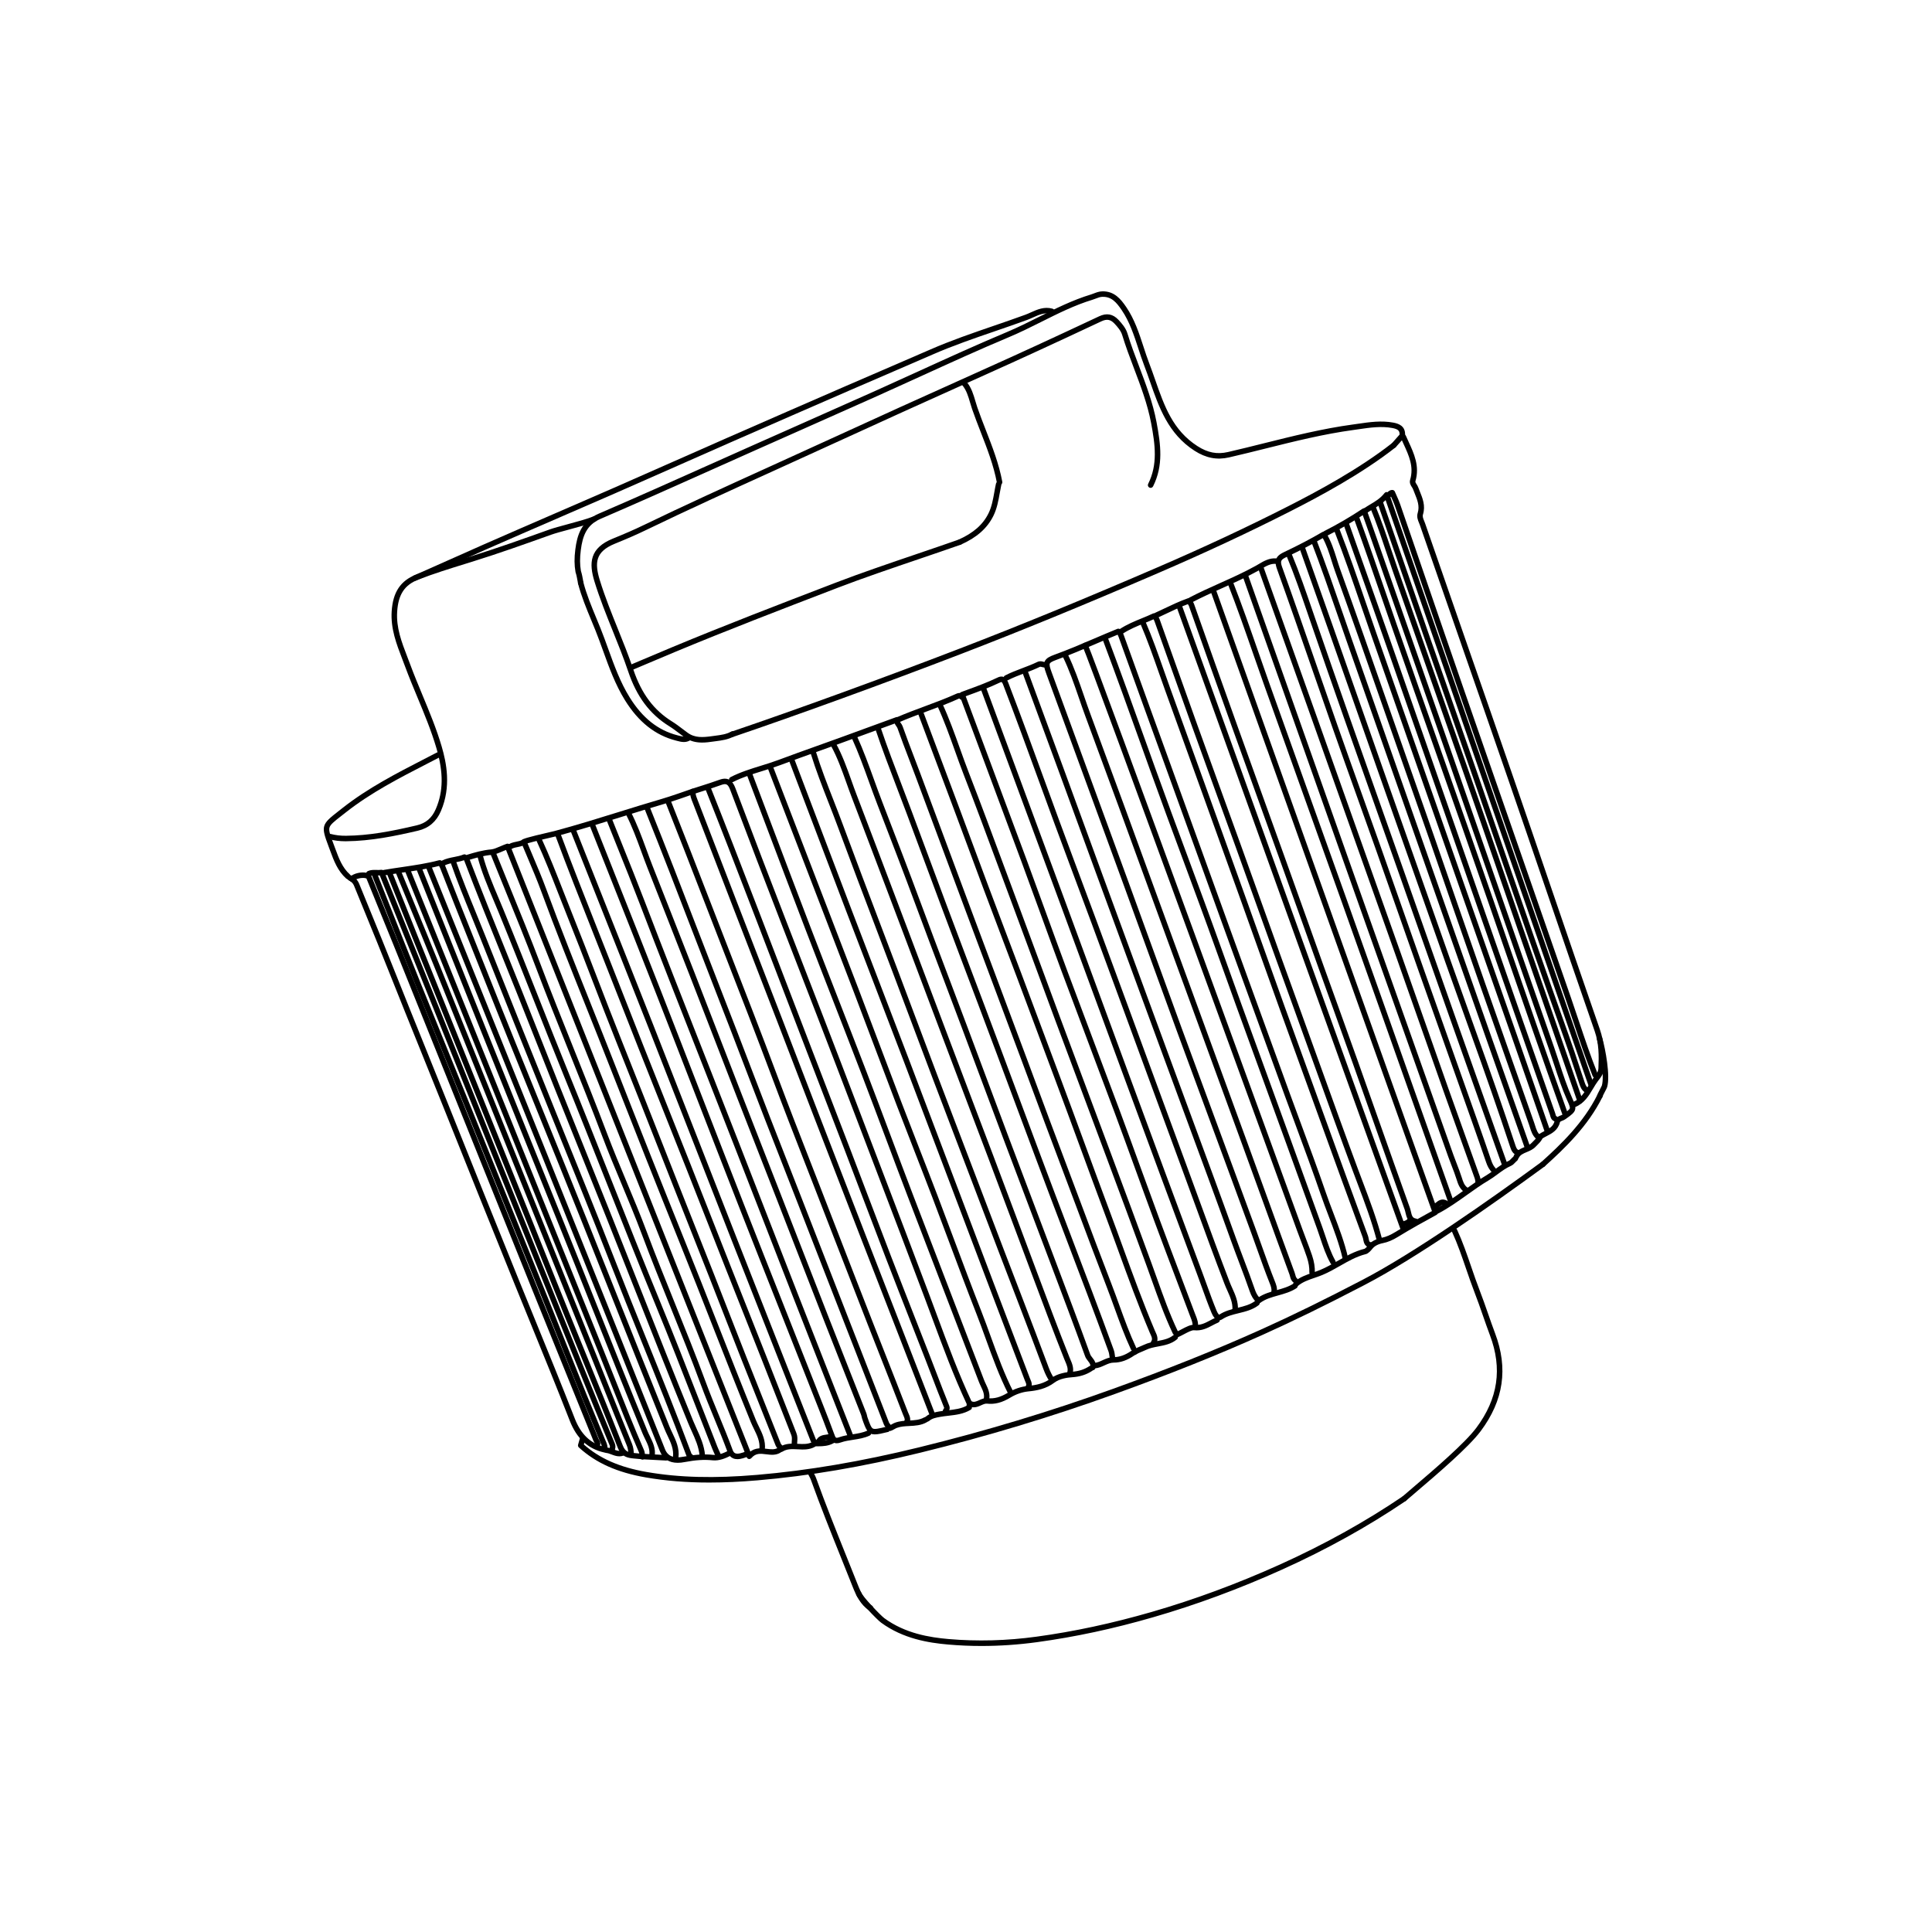 <?xml version="1.0" encoding="utf-8"?>
<!-- Generator: Adobe Illustrator 25.4.1, SVG Export Plug-In . SVG Version: 6.00 Build 0)  -->
<svg version="1.1" id="Calque_1" xmlns="http://www.w3.org/2000/svg" xmlns:xlink="http://www.w3.org/1999/xlink" x="0px" y="0px"
	 viewBox="0 0 2268 2268" style="enable-background:new 0 0 2268 2268;" xml:space="preserve">
<style type="text/css">
	.st0{stroke:#000000;stroke-width:2;stroke-miterlimit:10;}
	.st1{stroke:#000000;stroke-width:2;stroke-linecap:round;stroke-linejoin:round;stroke-miterlimit:10;}
</style>
<g>
	<path class="st0" d="M1403.15,1559.68c-0.09,0-0.18,0-0.27-0.02c-1.22-0.15-2.1-1.26-1.95-2.48c0.47-3.88-0.94-7.47-2.44-11.27
		c-0.28-0.72-0.56-1.44-0.83-2.15c-5.68-15.15-11.41-30.28-17.14-45.41c-7.92-20.93-16.12-42.56-24.03-63.91
		c-7.59-20.48-15.18-41.35-22.51-61.53c-7.95-21.87-16.17-44.48-24.41-66.66c-10.31-27.72-20.91-55.86-31.17-83.08
		c-10.26-27.22-20.87-55.37-31.18-83.1c-8.31-22.36-16.59-45.15-24.6-67.19c-7.27-20.01-14.79-40.7-22.31-61.01
		c-16.85-45.51-34.15-91.86-50.87-136.67c-7.32-19.62-14.66-39.29-22.01-59.01c-0.21-0.56-0.18-1.17,0.06-1.71
		c0.25-0.54,0.7-0.96,1.25-1.16l6.29-2.31c12.69-4.65,24.67-9.04,36.43-14.7c1.7-0.82,3.95-1.64,6.28-0.72
		c2.05,0.82,3.66,2.79,4.9,6.02c14.96,38.97,29.49,78.83,43.55,117.38c11.06,30.33,22.51,61.7,34.07,92.42
		c17.82,47.34,35.57,95.6,52.74,142.27l11.7,31.79c8.97,24.37,17.92,48.75,26.87,73.13c13.42,36.55,26.84,73.1,40.33,109.62
		c5.64,15.24,11.2,30.51,16.77,45.78c10.97,30.07,22.31,61.17,33.99,91.54c0.92,2.39,1.97,4.73,3.09,7.22
		c3.44,7.67,7,15.59,6.45,24.75c-0.07,1.23-1.13,2.16-2.36,2.1c-1.23-0.07-2.17-1.13-2.1-2.36c0.48-8.07-2.85-15.49-6.07-22.66
		c-1.09-2.43-2.22-4.95-3.18-7.44c-11.7-30.42-23.05-61.53-34.02-91.62c-5.56-15.26-11.13-30.52-16.76-45.76
		c-13.5-36.52-26.92-73.08-40.34-109.63c-8.95-24.38-17.9-48.76-26.87-73.12l-11.7-31.79c-17.16-46.66-34.91-94.92-52.72-142.23
		c-11.58-30.75-23.02-62.12-34.09-92.47c-14.05-38.53-28.59-78.37-43.53-117.31c-1-2.6-1.92-3.29-2.38-3.47
		c-0.57-0.22-1.37-0.05-2.69,0.59c-11.95,5.75-24.6,10.39-36.83,14.87l-4.18,1.54c7.09,19.02,14.16,37.98,21.23,56.91
		c16.73,44.82,34.02,91.16,50.88,136.68c7.52,20.32,15.05,41.02,22.32,61.03c8.01,22.03,16.29,44.82,24.59,67.16
		c10.31,27.72,20.91,55.86,31.17,83.08c10.26,27.22,20.87,55.37,31.18,83.1c8.25,22.19,16.47,44.82,24.42,66.69
		c7.33,20.18,14.92,41.04,22.5,61.51c7.9,21.33,16.09,42.96,24.01,63.88c5.73,15.14,11.46,30.27,17.14,45.43
		c0.26,0.69,0.53,1.39,0.81,2.08c1.63,4.15,3.32,8.44,2.72,13.44C1405.22,1558.85,1404.26,1559.68,1403.15,1559.68z"/>
	<path class="st0" d="M1431.15,1548.86c-0.58,0-1.09-0.1-1.51-0.23c-2.5-0.76-4.65-3.39-6.57-8.04
		c-4.03-9.73-7.64-19.76-11.14-29.45c-1.72-4.77-3.44-9.53-5.21-14.27c-29.32-78.59-58.11-156.53-85.94-231.9
		c-12.54-33.96-25.04-67.93-37.53-101.91c-12.39-33.68-24.77-67.36-37.2-101.02c-21.71-58.79-43.46-117.56-65.22-176.32
		l-28.43-76.79c-0.43-1.16,0.16-2.44,1.32-2.87c1.16-0.42,2.44,0.16,2.87,1.32l28.43,76.79c21.76,58.77,43.51,117.54,65.23,176.33
		c12.43,33.66,24.82,67.34,37.21,101.02c12.49,33.97,24.99,67.95,37.53,101.9c27.83,75.37,56.61,153.31,85.93,231.89
		c1.78,4.76,3.5,9.54,5.22,14.32c3.48,9.65,7.08,19.63,11.06,29.26c1.96,4.72,3.47,5.4,3.75,5.48c0.12,0.03,0.36,0.11,0.88-0.23
		c6.58-4.36,14.01-6.17,21.19-7.91c7.76-1.89,15.08-3.67,21.25-8.42c0.98-0.75,2.38-0.57,3.13,0.41c0.75,0.98,0.57,2.38-0.41,3.13
		c-6.92,5.32-15.05,7.3-22.91,9.21c-7.13,1.73-13.86,3.37-19.79,7.3C1433.13,1548.61,1432.06,1548.86,1431.15,1548.86z"/>
	<path class="st0" d="M1330.67,1585.32c-0.84,0-1.64-0.48-2.02-1.29c-7.58-16.25-13.76-33.31-19.73-49.82
		c-2.98-8.24-6.06-16.75-9.28-25.05c-11.81-30.5-23.47-61.64-34.74-91.75c-7.5-20.05-15.26-40.78-22.99-61.12
		c-9.44-24.83-18.83-50.16-27.92-74.65c-4.55-12.25-9.09-24.5-13.66-36.74c-11.15-29.87-22.33-59.73-33.51-89.59
		c-10.39-27.75-20.78-55.49-31.14-83.25c-9.91-26.55-19.8-53.11-29.68-79.67c-10.17-27.34-20.35-54.67-30.55-82
		c-2.47-6.62-5-13.22-7.52-19.82c-4.51-11.78-9.17-23.95-13.43-36.06c-0.31-0.88-0.84-1.63-1.45-2.49c-0.76-1.07-1.63-2.31-2.1-3.95
		l-19.28,7.04c-16.29,5.96-32.2,11.77-48.12,17.55c-8.02,2.91-16.06,5.78-24.09,8.66c-14.41,5.15-29.31,10.48-43.87,15.94
		c-6.85,2.57-13.93,4.76-20.78,6.88c-11.66,3.61-23.73,7.34-34.76,13.02c-1.1,0.57-2.44,0.13-3-0.96c-0.56-1.1-0.13-2.44,0.96-3
		c11.39-5.86,23.64-9.65,35.49-13.31c6.78-2.1,13.8-4.27,20.53-6.79c14.59-5.48,29.51-10.81,43.94-15.97
		c8.03-2.87,16.06-5.74,24.07-8.65c15.92-5.78,31.82-11.59,48.11-17.54l21.97-8.03c0.71-0.26,1.51-0.14,2.11,0.32
		c0.6,0.46,0.93,1.19,0.88,1.95c-0.14,1.81,0.59,2.84,1.6,4.28c0.7,0.99,1.5,2.12,2.01,3.58c4.25,12.05,8.9,24.2,13.39,35.95
		c2.53,6.61,5.06,13.22,7.54,19.85c10.2,27.33,20.38,54.67,30.56,82c9.89,26.56,19.77,53.12,29.68,79.67
		c10.36,27.75,20.75,55.5,31.14,83.24c11.18,29.86,22.36,59.72,33.51,89.6c4.57,12.24,9.12,24.5,13.66,36.75
		c9.08,24.49,18.48,49.81,27.91,74.62c7.74,20.36,15.5,41.09,23,61.14c11.26,30.1,22.91,61.23,34.72,91.7
		c3.23,8.34,6.32,16.88,9.31,25.14c5.94,16.41,12.08,33.38,19.58,49.45c0.52,1.11,0.04,2.44-1.08,2.96
		C1331.31,1585.25,1330.99,1585.32,1330.67,1585.32z"/>
	<path class="st0" d="M832.55,1739.38c-26.8,0-51.1-1.99-74.25-6c-33.49-5.8-58.3-16.91-78.08-34.95c-0.63-0.57-0.87-1.45-0.64-2.26
		l2.22-7.76c0.34-1.18,1.57-1.86,2.76-1.53c1.18,0.34,1.87,1.57,1.53,2.76l-1.83,6.42c18.96,16.9,42.78,27.38,74.82,32.93
		c38.03,6.59,79.29,7.66,129.84,3.36c60.06-5.11,122.3-15.69,190.29-32.35c77.18-18.91,153.68-41.98,227.39-68.58
		c64.63-23.32,121.42-46.06,173.61-69.52c36.15-16.25,74.12-34.83,119.48-58.47c60.51-31.53,147.74-92.7,210.26-138.46
		c1-0.73,2.39-0.51,3.12,0.48c0.73,1,0.51,2.39-0.48,3.12c-62.64,45.85-150.07,107.16-210.83,138.82
		c-45.44,23.68-83.48,42.3-119.71,58.58c-52.3,23.51-109.19,46.29-173.92,69.64c-73.85,26.65-150.51,49.77-227.84,68.72
		c-68.21,16.71-130.68,27.33-190.97,32.46C869.03,1738.51,850.25,1739.38,832.55,1739.38z"/>
	<path class="st0" d="M1021.82,1889.76c-0.41,0-0.82-0.11-1.19-0.34c-9.43-5.93-14.71-16.87-18.64-26.79
		c-4.32-10.89-8.68-21.76-13.04-32.63c-12.23-30.45-24.87-61.95-36.18-93.38c-0.52-1.43-1.27-2.82-2.06-4.29
		c-0.39-0.72-0.78-1.44-1.14-2.17c-0.55-1.1-0.1-2.44,1-2.99c1.1-0.55,2.44-0.1,2.99,1c0.34,0.69,0.71,1.37,1.08,2.04
		c0.84,1.55,1.71,3.15,2.34,4.9c11.29,31.35,23.91,62.81,36.13,93.23c4.37,10.88,8.73,21.76,13.05,32.65
		c3.66,9.25,8.53,19.41,16.87,24.65c1.04,0.66,1.36,2.03,0.7,3.08C1023.29,1889.39,1022.56,1889.76,1021.82,1889.76z"/>
	<path class="st0" d="M1495.7,1518.42c-0.1,0-0.21-0.01-0.32-0.02c-1.22-0.17-2.07-1.3-1.89-2.52c0.49-3.44-0.84-6.77-2.13-10
		c-5.18-12.98-9.94-26.34-14.53-39.26c-2.23-6.26-4.46-12.52-6.74-18.76c-16.27-44.5-32.97-89.69-49.12-133.39
		c-12.97-35.08-25.93-70.17-38.83-105.28c-11.74-31.98-23.55-64.54-34.98-96.03c-9.15-25.23-18.31-50.46-27.52-75.67
		c-18.17-49.72-36.4-99.42-54.62-149.12c-11.89-32.44-23.79-64.88-35.67-97.32c-2.58-7.04-3.53-10.99-1.95-14.37
		c1.54-3.3,5.24-5.17,11.13-7.31c15.65-5.67,31.21-12.33,46.25-18.77c8.89-3.81,18.08-7.74,27.21-11.44
		c0.76-0.31,1.62-0.18,2.26,0.35c2.25,1.86,3.28,4.34,4.07,6.52l7.91,21.95c14.53,40.33,29.56,82.04,44.48,123
		c12.39,34,24.87,68.61,36.94,102.08c10.78,29.89,21.55,59.78,32.41,89.64c8.81,24.25,17.61,48.5,26.4,72.75
		c15.35,42.34,31.23,86.13,46.96,129.15c4.17,11.43,8.4,22.84,12.62,34.25c9.9,26.74,20.13,54.39,29.57,81.82
		c2.81,8.17,5.95,16.41,8.98,24.37c6.33,16.63,12.87,33.82,16.93,51.61c0.27,1.2-0.48,2.4-1.68,2.67c-1.21,0.28-2.4-0.48-2.67-1.68
		c-3.99-17.49-10.48-34.53-16.75-51.02c-3.04-8-6.19-16.27-9.02-24.51c-9.42-27.38-19.64-55.01-29.53-81.72
		c-4.23-11.42-8.45-22.83-12.63-34.27c-15.73-43.03-31.6-86.82-46.96-129.16c-8.79-24.25-17.59-48.51-26.4-72.75
		c-10.86-29.86-21.63-59.75-32.41-89.65c-12.07-33.47-24.55-68.07-36.93-102.06c-14.93-40.97-29.96-82.68-44.49-123.02l-7.91-21.95
		c-0.56-1.57-1.09-2.76-1.82-3.69c-8.64,3.52-17.33,7.24-25.75,10.85c-15.11,6.47-30.72,13.16-46.49,18.87
		c-5.43,1.97-7.85,3.37-8.6,5c-0.9,1.93,0.04,5.34,2.1,10.95c11.88,32.44,23.77,64.88,35.67,97.32
		c18.22,49.7,36.45,99.4,54.62,149.12c9.21,25.21,18.37,50.45,27.52,75.68c11.42,31.48,23.23,64.04,34.97,96.01
		c12.89,35.11,25.86,70.19,38.82,105.27c16.15,43.7,32.85,88.9,49.13,133.4c2.29,6.25,4.52,12.53,6.75,18.8
		c4.58,12.88,9.33,26.2,14.47,39.1c1.43,3.59,3.06,7.66,2.4,12.28C1497.74,1517.62,1496.79,1518.42,1495.7,1518.42z"/>
	<path class="st0" d="M1619.46,1458.21c-0.99,0-1.9-0.67-2.16-1.67c-5.95-23.02-14.5-45.66-22.77-67.56
		c-1.83-4.86-3.67-9.71-5.47-14.57c-14.64-39.38-29.09-79.56-43.07-118.41c-8.43-23.44-16.86-46.88-25.38-70.29
		c-14.93-41.03-29.93-82.8-44.43-123.21c-16.47-45.88-33.49-93.32-50.51-139.88c-17.02-46.58-33.94-94.07-50.31-140
		c-6.28-17.63-12.57-35.27-18.87-52.9c-0.53-1.49-1.05-2.76-2.08-3.93c-3.92,1.8-7.96,3.46-11.89,5.06
		c-8.5,3.48-17.3,7.08-25.11,12.26c-1.03,0.68-2.41,0.4-3.09-0.63c-0.68-1.03-0.4-2.41,0.63-3.09c8.18-5.42,17.18-9.1,25.89-12.67
		c4.33-1.77,8.81-3.61,13.06-5.61c0.79-0.37,1.7-0.25,2.37,0.29c2.6,2.13,3.61,4.54,4.42,6.82c6.3,17.63,12.59,35.27,18.87,52.9
		c16.36,45.92,33.28,93.41,50.3,139.97c17.02,46.57,34.05,94.02,50.52,139.91c14.5,40.4,29.49,82.17,44.42,123.19
		c8.52,23.41,16.96,46.86,25.39,70.31c13.98,38.85,28.43,79.02,43.06,118.37c1.8,4.85,3.63,9.7,5.47,14.55
		c8.31,22,16.9,44.76,22.92,68.02c0.31,1.19-0.41,2.41-1.6,2.72C1619.83,1458.18,1619.65,1458.21,1619.46,1458.21z"/>
	<path class="st0" d="M1661.84,1435.91c-0.11,0-0.22-0.01-0.34-0.03c-8.05-1.23-9.51-7.73-10.58-12.47
		c-0.29-1.31-0.57-2.54-0.94-3.57c-12.64-35.17-25.29-71-37.53-105.65c-15.13-42.85-30.77-87.15-46.53-130.58
		c-11.53-31.78-23.08-64.15-34.24-95.46c-9.57-26.84-19.47-54.58-29.31-81.83c-37.82-104.7-71.89-199.21-105.84-295.54
		c-0.27-0.78-0.95-1.61-1.67-2.5c-0.06-0.08-0.12-0.15-0.18-0.23c-8.84,3.25-17.41,7.33-25.71,11.28c-3.53,1.68-7.05,3.36-10.6,4.98
		c-1.12,0.51-2.44,0.02-2.96-1.1c-0.51-1.12-0.02-2.44,1.1-2.95c3.53-1.61,7.03-3.28,10.54-4.95c8.88-4.23,18.07-8.6,27.66-12.01
		c0.95-0.33,1.99,0,2.57,0.82c0.33,0.46,0.69,0.91,1.05,1.35c0.92,1.14,1.88,2.32,2.41,3.83c33.94,96.32,68,190.81,105.82,295.51
		c9.85,27.26,19.75,55.01,29.32,81.85c11.16,31.3,22.71,63.67,34.24,95.44c15.77,43.45,31.42,87.76,46.55,130.62
		c12.23,34.64,24.88,70.46,37.52,105.62c0.46,1.29,0.79,2.72,1.1,4.1c1.15,5.13,2.1,8.31,6.9,9.04c1.22,0.19,2.05,1.32,1.87,2.54
		C1663.87,1435.12,1662.92,1435.91,1661.84,1435.91z"/>
	<path class="st0" d="M1306.13,1597.59c-1.06,0-2.01-0.76-2.2-1.85c-0.19-1.07-0.32-2.13-0.45-3.18c-0.28-2.24-0.54-4.35-1.35-6.59
		c-16.47-45.24-33.89-90.98-50.74-135.22c-11.63-30.55-23.66-62.14-35.28-93.29l-2.53-6.78c-27.93-74.93-56.81-152.41-85.66-228.44
		c-14.91-39.3-29.8-79.36-44.21-118.09c-6.09-16.39-12.18-32.78-18.3-49.15c-3.82-10.23-7.72-20.43-11.62-30.63
		c-8.56-22.39-17.41-45.54-25.21-68.68c-0.39-1.17,0.23-2.43,1.4-2.83c1.17-0.4,2.43,0.24,2.83,1.4
		c7.76,23.05,16.6,46.16,25.15,68.51c3.9,10.21,7.81,20.42,11.63,30.66c6.11,16.38,12.2,32.77,18.3,49.16
		c14.4,38.73,29.29,78.78,44.2,118.06c28.86,76.05,57.74,153.53,85.67,228.47l2.53,6.78c11.61,31.14,23.64,62.72,35.27,93.26
		c16.85,44.25,34.28,90.01,50.76,135.28c0.99,2.72,1.3,5.19,1.59,7.57c0.12,0.98,0.24,1.96,0.42,2.96c0.21,1.21-0.6,2.37-1.82,2.58
		C1306.39,1597.58,1306.26,1597.59,1306.13,1597.59z"/>
	<path class="st0" d="M1354.08,1578.63c-0.44,0-0.9-0.13-1.28-0.41c-1.01-0.71-1.25-2.1-0.53-3.11c1.97-2.79,0.89-5.64-0.86-9.35
		c-0.29-0.61-0.56-1.19-0.79-1.74c-13.62-32.18-25.75-65.52-37.47-97.76c-5.01-13.78-10.19-28.02-15.42-41.98
		c-9.77-26.08-19.53-52.66-28.97-78.37c-9.73-26.5-19.8-53.89-29.87-80.76c-6.92-18.46-13.82-36.94-20.72-55.42
		c-15.23-40.78-30.97-82.94-46.73-124.3c-10.89-28.57-21.7-57.71-32.15-85.9c-5.65-15.23-11.3-30.45-16.98-45.66
		c-10.02-26.81-20.08-53.61-30.14-80.41l-13.34-35.56c-0.43-1.15,0.15-2.44,1.31-2.87c1.15-0.43,2.44,0.15,2.87,1.31l13.34,35.56
		c10.06,26.8,20.12,53.6,30.14,80.41c5.69,15.22,11.34,30.44,16.99,45.68c10.45,28.17,21.26,57.31,32.14,85.86
		c15.77,41.37,31.52,83.55,46.75,124.33c6.9,18.48,13.79,36.95,20.72,55.41c10.08,26.88,20.14,54.28,29.88,80.79
		c9.44,25.7,19.2,52.28,28.96,78.34c5.23,13.97,10.42,28.23,15.43,42.02c11.71,32.19,23.81,65.47,37.39,97.54
		c0.21,0.5,0.46,1.03,0.72,1.58c1.63,3.46,4.09,8.7,0.47,13.82C1355.47,1578.3,1354.78,1578.63,1354.08,1578.63z"/>
	<path class="st0" d="M1282.72,1607.62c-0.23,0-0.47-0.04-0.7-0.11c-1.17-0.39-1.8-1.65-1.42-2.82c0.95-2.86-0.3-4.66-2.58-7.59
		c-1.25-1.61-2.55-3.28-3.29-5.33c-13.08-36.15-26.9-72.72-40.27-108.09l-8.48-22.45c-6.84-18.14-13.71-36.27-20.58-54.4
		c-8.76-23.12-17.52-46.24-26.23-69.39c-10.4-27.64-20.73-55.31-31.06-82.98c-5.63-15.08-11.26-30.16-16.91-45.24
		c-7.56-20.2-15.2-40.37-22.83-60.54c-10.59-27.97-21.54-56.89-32.1-85.43c-14.28-38.61-29.37-77.69-43.96-115.48l-1.5-3.89
		c-3.4-8.82-6.67-17.85-9.83-26.58c-6.16-17.03-12.54-34.63-20.17-51.37c-0.51-1.12-0.02-2.44,1.1-2.95
		c1.12-0.51,2.44-0.02,2.95,1.1c7.71,16.9,14.12,34.59,20.31,51.7c3.15,8.71,6.41,17.72,9.8,26.49l1.5,3.89
		c14.6,37.81,29.69,76.9,43.98,115.54c10.55,28.52,21.5,57.43,32.08,85.4c7.64,20.18,15.28,40.35,22.84,60.56
		c5.64,15.08,11.28,30.17,16.91,45.25c10.33,27.66,20.66,55.33,31.06,82.97c8.7,23.14,17.46,46.26,26.22,69.37
		c6.87,18.13,13.74,36.26,20.58,54.4l8.47,22.44c13.37,35.39,27.2,71.97,40.29,108.15c0.5,1.39,1.53,2.71,2.62,4.11
		c2.25,2.88,5.04,6.47,3.3,11.74C1284.53,1607.03,1283.65,1607.62,1282.72,1607.62z"/>
	<path class="st0" d="M1255.96,1614.31c-0.22,0-0.44-0.03-0.66-0.1c-1.18-0.36-1.84-1.61-1.48-2.79c1.44-4.69-0.5-9.19-2.37-13.54
		c-0.4-0.92-0.79-1.83-1.15-2.73c-13.06-32.85-25.63-66.5-37.79-99.04c-3.66-9.78-7.31-19.57-10.98-29.34
		c-4.91-13.06-9.8-26.14-14.69-39.21c-8.59-22.94-17.18-45.89-25.85-68.79c-6.41-16.92-12.83-33.83-19.25-50.75
		c-11.37-29.94-22.73-59.88-34.01-89.85c-15.36-40.83-31.24-83.04-47.07-124.79c-5.69-15.01-11.38-30.03-17.06-45.05
		c-14.07-37.16-28.61-75.58-43.06-113.31c-2.14-5.59-4.19-11.33-6.16-16.87c-5.16-14.48-10.5-29.45-18.02-43.15
		c-0.59-1.08-0.2-2.44,0.88-3.03c1.08-0.59,2.43-0.2,3.03,0.88c7.69,14.01,13.09,29.16,18.31,43.8c1.97,5.52,4,11.23,6.13,16.77
		c14.45,37.74,29,76.17,43.06,113.33c5.68,15.02,11.37,30.03,17.06,45.05c15.83,41.75,31.71,83.97,47.08,124.8
		c11.27,29.97,22.64,59.91,34.01,89.84c6.42,16.92,12.84,33.83,19.25,50.75c8.67,22.91,17.26,45.86,25.85,68.81
		c4.89,13.07,9.78,26.14,14.69,39.21c3.67,9.78,7.33,19.56,10.98,29.35c12.15,32.52,24.72,66.15,37.76,98.96
		c0.34,0.86,0.72,1.73,1.1,2.61c2.1,4.86,4.47,10.36,2.54,16.62C1257.8,1613.7,1256.91,1614.31,1255.96,1614.31z"/>
	<path class="st0" d="M1206.9,1631.04c-0.42,0-0.85-0.12-1.23-0.37c-1.03-0.68-1.31-2.06-0.63-3.09c1.26-1.91,0.69-3.43-0.51-6.18
		c-0.27-0.61-0.54-1.23-0.77-1.85c-12.43-32.49-25.51-66.87-42.42-111.49c-11.47-30.27-22.93-60.54-34.38-90.82
		c-21.24-56.12-43.2-114.16-64.89-171.2c-12.37-32.52-25.07-65.55-37.35-97.48c-10.23-26.6-20.45-53.2-30.62-79.83
		c-15.58-40.82-31.08-81.68-46.57-122.53c-6.78-17.88-13.56-35.76-20.35-53.64c-0.44-1.15,0.14-2.44,1.29-2.88
		c1.15-0.43,2.44,0.14,2.88,1.29c6.79,17.88,13.57,35.76,20.35,53.64c15.5,40.85,30.99,81.7,46.57,122.52
		c10.16,26.62,20.39,53.22,30.61,79.82c12.28,31.94,24.98,64.97,37.35,97.5c21.7,57.04,43.66,115.08,64.9,171.21
		c11.46,30.27,22.91,60.55,34.38,90.81c16.91,44.62,29.99,79,42.42,111.48c0.22,0.56,0.46,1.11,0.69,1.66
		c1.25,2.85,2.8,6.41,0.15,10.43C1208.33,1630.69,1207.62,1631.04,1206.9,1631.04z"/>
	<path class="st0" d="M1379.73,1566.37c-0.83,0-1.64-0.47-2.02-1.27c-9.65-20.33-17.29-41.78-24.68-62.53
		c-2.14-6.01-4.28-12.02-6.47-18c-15-41.05-30.49-82.92-47.37-128.01c-19.54-52.19-39.74-106.17-59.66-159.66
		c-7.04-18.91-14.02-37.84-20.99-56.78c-8.61-23.37-17.52-47.53-26.39-71.24c-6.32-16.9-12.59-33.81-18.86-50.73
		c-13.24-35.74-26.94-72.7-40.96-108.84c-3.72-9.58-7.24-19.41-10.64-28.92c-6.22-17.37-12.65-35.34-20.52-52.36
		c-0.52-1.12-0.03-2.44,1.09-2.96c1.12-0.52,2.44-0.03,2.96,1.09c7.95,17.2,14.42,35.26,20.67,52.72c3.39,9.48,6.9,19.28,10.6,28.8
		c14.04,36.16,27.74,73.14,40.99,108.9c6.27,16.91,12.53,33.83,18.85,50.72c8.88,23.72,17.79,47.89,26.4,71.26
		c6.98,18.93,13.96,37.86,20.99,56.76c19.91,53.49,40.12,107.46,59.65,159.65c16.88,45.1,32.38,86.98,47.38,128.04
		c2.19,6,4.33,12.02,6.48,18.03c7.35,20.65,14.95,41.99,24.5,62.12c0.53,1.11,0.05,2.44-1.06,2.97
		C1380.38,1566.3,1380.05,1566.37,1379.73,1566.37z"/>
	<path class="st0" d="M1477.39,1529.14c-0.57,0-1.14-0.22-1.57-0.64c-3.58-3.55-5.98-7.47-7.79-12.74
		c-3.99-11.64-8.43-23.36-12.72-34.69c-3.16-8.35-6.43-16.98-9.5-25.52c-17.25-48.04-35.25-96.72-52.66-143.8
		c-9.21-24.91-18.42-49.82-27.57-74.75c-10.35-28.2-20.72-56.39-31.1-84.58c-16.16-43.9-32.87-89.29-49.18-133.98
		c-24.63-67.46-53.85-147.36-83.84-228.5c-0.43-1.16,0.17-2.44,1.32-2.86c1.15-0.42,2.44,0.16,2.87,1.32
		c29.99,81.14,59.21,161.05,83.84,228.51c16.31,44.68,33.02,90.07,49.18,133.97c10.38,28.19,20.75,56.38,31.1,84.58
		c9.15,24.93,18.36,49.83,27.57,74.74c17.42,47.09,35.42,95.78,52.68,143.84c3.06,8.51,6.32,17.12,9.47,25.45
		c4.3,11.36,8.75,23.11,12.77,34.82c0.93,2.72,2.39,6.2,5.42,9.66c6.56-4.4,14.04-6.49,21.3-8.5c7.18-2,13.97-3.89,20.03-7.84
		c1.03-0.67,2.41-0.38,3.09,0.65c0.67,1.03,0.38,2.41-0.65,3.09c-6.64,4.32-14.08,6.4-21.27,8.4c-7.81,2.17-15.19,4.23-21.44,8.93
		C1478.33,1529,1477.86,1529.14,1477.39,1529.14z"/>
	<path class="st0" d="M1234.78,1622.12c-0.72,0-1.42-0.35-1.86-0.99c-2.69-4.01-4.96-8.53-6.95-13.82l-2.65-7.06
		c-8.21-21.83-16.69-44.4-25.21-66.52c-16.67-43.25-33.44-87.3-49.66-129.89l-7.92-20.8c-5.22-13.69-10.44-27.39-15.66-41.08
		c-19.11-50.09-38.87-101.88-57.94-152.95c-12.05-32.28-24.5-65.03-36.53-96.7c-15.28-40.22-31.09-81.81-46.25-122.86
		c-3.5-9.47-7.23-19.03-10.85-28.29c-7.17-18.35-14.59-37.33-20.51-56.53c-0.36-1.18,0.3-2.43,1.47-2.79
		c1.18-0.37,2.43,0.3,2.79,1.47c5.88,19.05,13.26,37.95,20.41,56.23c3.62,9.27,7.37,18.86,10.88,28.36
		c15.16,41.03,30.96,82.62,46.24,122.83c12.04,31.68,24.49,64.44,36.54,96.73c19.06,51.05,38.82,102.84,57.93,152.92
		c5.22,13.69,10.45,27.39,15.67,41.08l7.92,20.8c16.22,42.59,32.99,86.63,49.66,129.88c8.53,22.14,17.02,44.72,25.23,66.56
		l2.65,7.06c1.87,4.97,3.99,9.19,6.49,12.91c0.68,1.02,0.41,2.41-0.61,3.09C1235.63,1622,1235.2,1622.12,1234.78,1622.12z"/>
	<path class="st0" d="M1186.83,1637.73c-0.81,0-1.59-0.44-1.99-1.22c-10.68-20.93-18.77-43.25-26.59-64.83
		c-3.6-9.94-7.33-20.22-11.25-30.21c-10.87-27.68-21.46-55.99-31.7-83.37c-6.45-17.26-13.13-35.1-19.8-52.61
		c-7.13-18.7-14.52-37.66-21.66-55.99c-6.8-17.46-13.83-35.51-20.63-53.31c-8.82-23.07-17.68-46.57-26.25-69.29
		c-7.97-21.14-15.94-42.28-24-63.38c-11.54-30.27-23.39-61-34.84-90.73c-5.1-13.24-10.21-26.49-15.3-39.74L902.64,902.6
		c-0.44-1.15,0.13-2.44,1.28-2.88c1.15-0.44,2.44,0.13,2.88,1.28l50.18,130.46c5.09,13.25,10.2,26.49,15.3,39.73
		c11.46,29.73,23.3,60.47,34.85,90.74c8.05,21.11,16.03,42.26,24,63.4c8.57,22.71,17.43,46.2,26.24,69.27
		c6.8,17.79,13.83,35.83,20.62,53.28c7.15,18.34,14.54,37.31,21.67,56.02c6.68,17.52,13.36,35.37,19.81,52.64
		c10.23,27.36,20.81,55.66,31.67,83.3c3.95,10.04,7.68,20.35,11.29,30.32c7.78,21.46,15.82,43.64,26.37,64.33
		c0.56,1.1,0.12,2.44-0.97,3C1187.52,1637.65,1187.17,1637.73,1186.83,1637.73z"/>
	<path class="st0" d="M1520.22,1505.04c-0.5,0-1-0.17-1.42-0.51c-2.32-1.91-2.94-4.39-3.49-6.57c-0.18-0.72-0.36-1.45-0.62-2.15
		c-10.32-27.95-20.63-56.42-30.59-83.96c-8.03-22.19-16.06-44.37-24.18-66.53c-22.16-60.46-44.24-120.95-66.31-181.43l-0.53-1.46
		c-6.61-18.1-13.24-36.19-19.87-54.29c-8.22-22.43-16.44-44.86-24.61-67.3c-19.98-54.87-46.4-127.27-73.64-200.68
		c-2.66-7.16-5.19-14.5-7.63-21.6c-5.56-16.16-11.32-32.87-18.96-48.48c-0.54-1.11-0.08-2.44,1.02-2.98
		c1.11-0.54,2.44-0.08,2.98,1.02c7.76,15.86,13.56,32.7,19.17,48.99c2.43,7.07,4.95,14.38,7.59,21.5
		c27.24,73.42,53.67,145.83,73.65,200.7c8.17,22.44,16.39,44.87,24.61,67.29c6.63,18.09,13.26,36.19,19.87,54.29l0.53,1.46
		c22.07,60.48,44.15,120.97,66.31,181.43c8.12,22.16,16.16,44.35,24.19,66.54c9.97,27.53,20.27,56,30.59,83.93
		c0.31,0.85,0.54,1.73,0.76,2.61c0.51,2.01,0.87,3.29,2,4.22c0.95,0.78,1.09,2.19,0.3,3.14
		C1521.51,1504.76,1520.87,1505.04,1520.22,1505.04z"/>
	<path class="st0" d="M1157.84,1645.53c-0.19,0-0.38-0.02-0.57-0.07c-1.19-0.31-1.9-1.53-1.59-2.72c1.47-5.6-0.82-10.44-3.25-15.56
		c-0.82-1.73-1.66-3.51-2.36-5.33c-14.15-37.07-28.64-74.72-42.65-111.13c-13.64-35.44-27.27-70.89-40.83-106.36
		c-8.84-23.14-17.69-46.71-26.24-69.52c-9.28-24.74-18.88-50.31-28.49-75.4c-10.84-28.27-22.01-56.95-32.81-84.69
		c-10.82-27.79-22.01-56.52-32.87-84.84c-15.96-41.63-31.98-84.03-47.47-125.03c-6.86-18.16-13.72-36.32-20.6-54.48
		c-0.44-1.15,0.14-2.44,1.29-2.88c1.15-0.44,2.44,0.14,2.88,1.29c6.88,18.16,13.74,36.32,20.6,54.48
		c15.49,41,31.51,83.39,47.46,125.01c10.85,28.31,22.04,57.04,32.86,84.82c10.81,27.74,21.98,56.43,32.82,84.71
		c9.62,25.1,19.22,50.69,28.5,75.43c8.55,22.8,17.39,46.37,26.23,69.49c13.55,35.47,27.19,70.91,40.83,106.35
		c14.01,36.42,28.5,74.07,42.65,111.14c0.63,1.66,1.41,3.29,2.22,5.02c2.54,5.36,5.42,11.43,3.53,18.6
		C1159.73,1644.87,1158.83,1645.53,1157.84,1645.53z"/>
	<path class="st0" d="M1564.83,1483.85c-0.78,0-1.53-0.41-1.94-1.13c-5.36-9.47-8.8-19.77-12.12-29.74
		c-1.2-3.59-2.39-7.18-3.68-10.73l-2.62-7.24c-21.73-60.14-44.21-122.33-66.52-183.42c-18.39-50.33-34.48-94.82-49.21-136
		c-13.07-36.54-26.79-73.55-40.07-109.34c-12.46-33.59-25.34-68.33-37.66-102.63l-9.11-25.4c-15.11-42.16-30.74-85.76-46.77-128.39
		c-0.44-1.15,0.15-2.44,1.3-2.87c1.15-0.43,2.44,0.15,2.87,1.3c16.04,42.66,31.68,86.28,46.8,128.45l9.11,25.4
		c12.31,34.28,25.19,69.01,37.65,102.59c13.28,35.8,27,72.82,40.08,109.39c14.72,41.17,30.81,85.65,49.2,135.97
		c22.32,61.1,44.79,123.29,66.53,183.44l2.62,7.24c1.3,3.59,2.51,7.22,3.72,10.84c3.26,9.76,6.62,19.85,11.77,28.95
		c0.61,1.07,0.23,2.43-0.84,3.04C1565.58,1483.76,1565.2,1483.85,1564.83,1483.85z"/>
	<path class="st0" d="M1609.99,1463.78c-0.02,0-0.03,0-0.05,0c-6.97-0.16-7.95-5.3-8.61-8.7c-0.2-1.03-0.38-1.99-0.68-2.8
		l-6.43-17.49c-6.05-16.46-12.11-32.93-18.1-49.42l-9.2-25.34c-21.14-58.2-42.99-118.38-64.38-177.61
		c-8.14-22.56-16.32-45.52-24.23-67.73c-6.78-19.05-13.57-38.11-20.41-57.14c-31.67-88.06-60.24-167.47-89.23-247.52
		c-2.6-7.17-5.12-14.36-7.65-21.56c-6.55-18.65-13.32-37.93-21.25-56.39c-0.49-1.13,0.04-2.44,1.17-2.93
		c1.14-0.49,2.44,0.04,2.93,1.17c7.98,18.6,14.78,37.95,21.36,56.67c2.52,7.18,5.04,14.36,7.64,21.52
		c28.99,80.05,57.57,159.47,89.24,247.53c6.84,19.04,13.63,38.1,20.42,57.15c7.91,22.21,16.09,45.17,24.22,67.71
		c21.38,59.23,43.24,119.41,64.37,177.6l9.2,25.34c5.99,16.48,12.04,32.94,18.09,49.4l6.43,17.5c0.42,1.15,0.65,2.34,0.87,3.5
		c0.68,3.56,1.09,5,4.33,5.08c1.23,0.03,2.21,1.05,2.18,2.28C1612.19,1462.82,1611.19,1463.78,1609.99,1463.78z"/>
	<path class="st0" d="M1109.89,1658.91c-0.26,0-0.53-0.05-0.78-0.14c-1.15-0.43-1.74-1.72-1.3-2.87c0.28-0.76,0.68-1.36,1.01-1.84
		c0.63-0.94,0.76-1.13,0.32-2.19c-5.17-12.68-10.14-25.67-14.94-38.23c-2.51-6.57-5.03-13.14-7.58-19.7
		c-5.79-14.89-11.62-29.76-17.45-44.64c-9.29-23.73-18.9-48.27-28.22-72.46c-9.43-24.47-18.89-49.4-28.04-73.5
		c-6.64-17.5-13.28-35-19.97-52.48c-12.39-32.4-24.86-64.76-37.33-97.13l-7.26-18.84c-9.95-25.83-19.85-51.68-29.75-77.52
		c-9.87-25.79-19.75-51.58-29.67-77.34l-7.13-18.52c-17.12-44.47-34.81-90.45-52.75-135.46c-0.46-1.14,0.1-2.44,1.25-2.9
		c1.15-0.46,2.44,0.1,2.9,1.25c17.94,45.04,35.64,91.03,52.77,135.51l7.13,18.52c9.93,25.77,19.8,51.56,29.68,77.35
		c9.9,25.85,19.79,51.69,29.74,77.52l7.26,18.84c12.47,32.37,24.94,64.74,37.34,97.14c6.69,17.49,13.33,34.99,19.97,52.49
		c9.15,24.1,18.61,49.02,28.03,73.48c9.31,24.18,18.92,48.71,28.21,72.44c5.83,14.88,11.65,29.76,17.45,44.65
		c2.55,6.56,5.07,13.14,7.59,19.72c4.8,12.54,9.76,25.51,14.91,38.14c1.33,3.25,0.03,5.19-0.75,6.35c-0.23,0.35-0.44,0.65-0.54,0.93
		C1111.64,1658.36,1110.79,1658.91,1109.89,1658.91z"/>
	<path class="st0" d="M1088.7,1667.83c-0.62,0-1.23-0.25-1.67-0.76c-0.81-0.92-0.73-2.33,0.2-3.15c1.54-1.35,3.21-2.37,4.95-3.16
		l-10.57-27.29c-7.99-20.62-15.97-41.24-23.98-61.85c-6.78-17.44-13.56-34.88-20.35-52.32c-8.83-22.7-17.67-45.4-26.47-68.11
		c-17.87-46.08-35.72-92.17-53.52-138.27c-7.43-19.25-14.83-38.5-22.23-57.76c-7.45-19.4-14.91-38.8-22.4-58.2
		c-8.92-23.12-17.87-46.22-26.82-69.32c-8.9-22.98-17.8-45.96-26.68-68.95c-6.09-15.79-12.17-31.58-18.24-47.37
		c-8.79-22.86-17.58-45.72-26.43-68.56l-0.63-1.59c-1.44-3.6-2.93-7.32-2.92-12.07c0-0.96,0.62-1.82,1.54-2.12
		c3.24-1.06,6.51-2.1,9.77-3.13c7.44-2.36,15.13-4.81,22.57-7.52c10.88-3.98,14.96,2.39,17.52,9.15
		c21.87,57.95,41.53,109.38,60.12,157.23c27.6,71.07,57.18,147.43,86.45,224.34c8.51,22.35,17.04,44.69,25.57,67.03
		c18.35,48.05,37.33,97.73,55.73,146.69c3.07,8.18,6.11,16.37,9.15,24.57c12.33,33.28,25.08,67.69,40.33,100.4
		c0.74,1.6,0.57,3.34,0.41,4.87c-0.06,0.54-0.11,1.09-0.11,1.6c0,0.78-0.41,1.51-1.08,1.91c-8.09,4.84-16.98,5.86-25.57,6.84
		c-3.22,0.37-6.54,0.75-9.73,1.33c-5.14,0.93-9.81,1.78-13.43,4.97C1089.75,1667.65,1089.23,1667.83,1088.7,1667.83z M815.47,930.71
		c0.28,3.19,1.38,5.93,2.53,8.81l0.65,1.63c8.86,22.84,17.65,45.71,26.44,68.57c6.07,15.79,12.14,31.58,18.24,47.37
		c8.87,22.99,17.78,45.97,26.68,68.95c8.95,23.11,17.9,46.21,26.83,69.33c7.49,19.39,14.94,38.8,22.4,58.2
		c7.4,19.25,14.8,38.51,22.22,57.75c17.8,46.1,35.65,92.19,53.52,138.27c8.81,22.71,17.64,45.41,26.47,68.1
		c6.79,17.44,13.57,34.88,20.35,52.32c8.01,20.61,15.99,41.23,23.98,61.85l10.59,27.35c0.01,0.02,0.01,0.04,0.02,0.06
		c2.11-0.58,4.23-0.96,6.24-1.33c3.53-0.64,6.92-1.03,10.21-1.4c8.1-0.93,15.77-1.81,22.77-5.65c0.02-0.24,0.04-0.48,0.07-0.73
		c0.1-0.96,0.21-2.05-0.02-2.54c-15.33-32.87-28.11-67.37-40.47-100.73c-3.03-8.19-6.07-16.38-9.14-24.55
		c-18.4-48.95-37.37-98.62-55.72-146.66c-8.53-22.34-17.07-44.68-25.57-67.03c-29.27-76.89-58.84-153.25-86.44-224.31
		c-18.59-47.87-38.26-99.31-60.13-157.27c-2.79-7.4-5.44-8.86-11.81-6.54c-7.53,2.75-15.27,5.21-22.75,7.58
		C820.89,928.98,818.18,929.84,815.47,930.71z"/>
	<path class="st0" d="M1064.17,1672.29c-0.41,0-0.83-0.12-1.21-0.35c-1.04-0.67-1.33-2.05-0.67-3.08c1.38-2.14,0.65-4.15-0.71-7.2
		c-0.29-0.64-0.56-1.27-0.79-1.87c-9.13-23.77-18.62-47.86-27.8-71.16c-4.43-11.24-8.85-22.47-13.26-33.72
		c-13.56-34.63-27.23-69.88-40.44-103.97c-7.61-19.65-15.23-39.29-22.86-58.93c-3.52-9.05-7.05-18.1-10.58-27.16
		c-12.47-31.96-25.36-65-37.58-97.67c-19.03-50.84-38.74-101.59-57.31-149.21c-7.62-19.55-15.2-39.12-22.77-58.69
		c-14.94-38.6-30.39-78.52-45.96-117.62c-0.46-1.14,0.1-2.44,1.25-2.9c1.15-0.46,2.44,0.1,2.9,1.25
		c15.58,39.13,31.03,79.05,45.98,117.67c7.57,19.57,15.15,39.13,22.77,58.68c18.57,47.64,38.29,98.4,57.33,149.27
		c12.22,32.65,25.1,65.67,37.56,97.62c3.53,9.05,7.06,18.1,10.59,27.16c7.64,19.64,15.25,39.29,22.87,58.94
		c13.21,34.09,26.87,69.34,40.43,103.95c4.4,11.24,8.83,22.48,13.26,33.71c9.18,23.31,18.68,47.41,27.81,71.19
		c0.21,0.54,0.45,1.09,0.71,1.65c1.34,3,3.17,7.11,0.38,11.44C1065.62,1671.94,1064.9,1672.29,1064.17,1672.29z"/>
	<path class="st0" d="M1647.34,1444.83c-0.91,0-1.77-0.57-2.1-1.47l-263.15-731.47c-0.42-1.16,0.19-2.44,1.34-2.85
		c1.16-0.42,2.43,0.18,2.86,1.34l263.15,731.47c0.42,1.16-0.19,2.44-1.34,2.86C1647.84,1444.78,1647.59,1444.83,1647.34,1444.83z"/>
	<path class="st0" d="M1703.09,1412.49c-0.92,0-1.78-0.57-2.1-1.49l-19.57-55.27c-14.66-41.42-29.32-82.84-44-124.25l-13.47-38.02
		c-15.65-44.2-31.84-89.9-47.87-134.8c-13.69-38.34-27.42-76.66-41.15-114.98c-16.77-46.79-33.54-93.57-50.22-140.39
		c-4.28-12.02-8.48-24.07-12.67-36.12c-9.4-27-19.12-54.92-29.72-81.99c-0.45-1.15,0.12-2.44,1.27-2.89
		c1.14-0.45,2.44,0.12,2.89,1.26c10.63,27.15,20.36,55.11,29.77,82.15c4.19,12.04,8.38,24.08,12.66,36.09
		c16.68,46.81,33.45,93.6,50.21,140.38c13.74,38.32,27.47,76.64,41.15,114.98c16.04,44.91,32.22,90.61,47.88,134.81l13.47,38.02
		c14.68,41.41,29.34,82.83,44,124.25l19.56,55.27c0.41,1.16-0.2,2.44-1.36,2.85C1703.59,1412.45,1703.34,1412.49,1703.09,1412.49z"
		/>
	<path class="st0" d="M1042.99,1676.75c-0.73,0-1.44-0.36-1.87-1.01c-0.21-0.33-0.46-0.61-0.71-0.89c-0.6-0.68-1.34-1.54-1.84-2.83
		c-10.92-28.26-22.12-56.96-32.96-84.71l-12.64-32.4c-13.13-33.68-26.24-67.37-39.35-101.05l-17.52-45.02
		c-5.81-14.92-11.65-29.82-17.49-44.72c-13-33.18-26.45-67.5-39.3-101.4c-12.75-33.62-25.99-67.7-38.8-100.66
		c-9.02-23.22-18.35-47.23-27.43-70.88c-17.27-44.99-35.93-93.29-55.38-141.72c-0.46-1.14,0.09-2.44,1.24-2.9
		c1.14-0.46,2.44,0.09,2.9,1.24c19.46,48.45,38.13,96.77,55.4,141.78c9.08,23.64,18.41,47.65,27.43,70.86
		c12.81,32.97,26.06,67.05,38.81,100.69c12.84,33.88,26.28,68.18,39.28,101.35c5.84,14.91,11.68,29.81,17.49,44.73l17.52,45.02
		c13.11,33.69,26.22,67.37,39.35,101.05l12.64,32.4c10.84,27.76,22.04,56.46,32.96,84.73c0.22,0.56,0.58,0.98,1.04,1.5
		c0.38,0.44,0.76,0.88,1.09,1.39c0.67,1.03,0.38,2.42-0.65,3.09C1043.83,1676.64,1043.41,1676.75,1042.99,1676.75z"/>
	<path class="st0" d="M879.59,1711.81c-0.12,0-0.24-0.01-0.37-0.03c-0.77-0.13-1.42-0.65-1.71-1.38L594.57,996.43
		c-1.81,0.7-3.57,1.45-5.29,2.19c-4.31,1.85-8.37,3.6-12.25,3.94c-9.51,0.84-18.37,3.4-27.35,6.17c-1.18,0.36-2.42-0.3-2.79-1.47
		c-0.36-1.18,0.3-2.43,1.47-2.79c9.23-2.85,18.33-5.48,28.28-6.35c3.17-0.28,6.91-1.89,10.88-3.6c2.42-1.04,4.91-2.11,7.59-3.04
		c1.12-0.4,2.36,0.17,2.81,1.28l282.5,712.83c6.41-5.48,13.39-4.6,19.64-3.81c4.9,0.61,9.53,1.2,13.52-1.28
		c1.04-0.65,2.42-0.33,3.07,0.72c0.65,1.05,0.33,2.42-0.72,3.07c-5.33,3.31-10.98,2.6-16.43,1.92c-6.83-0.86-12.72-1.6-18.22,4.82
		C880.86,1711.53,880.24,1711.81,879.59,1711.81z"/>
	<path class="st0" d="M1521.34,1509.5c-0.63,0-1.25-0.27-1.69-0.78c-0.8-0.94-0.69-2.35,0.24-3.14c6.47-5.54,14.16-8.16,21.6-10.7
		c2.99-1.02,6.07-2.07,8.99-3.29c6.84-2.86,13.46-6.63,19.86-10.29c9.9-5.65,20.14-11.5,31.79-14.39c0.63-0.16,2.49-1.61,4.62-4.34
		c3.34-4.27,8.61-7.16,15.65-8.59c5.11-1.04,10.16-3.17,15.89-6.7c14.72-9.07,29.73-17.38,43.92-25.12l-259.98-728.11
		c-0.42-1.16,0.19-2.44,1.35-2.85c1.15-0.41,2.43,0.19,2.85,1.35l260.62,729.91c0.37,1.03-0.07,2.18-1.03,2.71
		c-14.63,7.97-30.18,16.54-45.39,25.91c-6.19,3.82-11.7,6.13-17.34,7.27c-5.97,1.21-10.35,3.56-13.02,6.97
		c-1.51,1.93-4.44,5.27-7.06,5.93c-11.05,2.74-21.02,8.43-30.65,13.93c-6.52,3.72-13.27,7.57-20.35,10.53
		c-3.06,1.28-6.22,2.36-9.27,3.4c-7.36,2.51-14.32,4.89-20.14,9.87C1522.37,1509.32,1521.85,1509.5,1521.34,1509.5z"/>
	<path class="st0" d="M998.39,1687.91c-0.89,0-1.73-0.54-2.08-1.42l-20.17-51.45c-14.85-37.85-29.7-75.71-44.49-113.59
		c-12.38-31.72-24.72-63.45-37.06-95.19c-20.7-53.24-42.11-108.29-63.36-162.35l-12.33-31.36c-22.1-56.17-44.95-114.24-66.86-171.59
		c-8.64-22.63-17.83-45.49-26.71-67.6c-4.09-10.17-8.17-20.34-12.22-30.53c-0.46-1.14,0.1-2.44,1.25-2.9
		c1.15-0.45,2.44,0.1,2.9,1.25c4.05,10.18,8.13,20.35,12.22,30.51c8.89,22.13,18.08,45.01,26.74,67.67
		c21.9,57.33,44.75,115.4,66.84,171.55l12.33,31.36c21.25,54.07,42.66,109.13,63.37,162.37c12.34,31.73,24.68,63.47,37.06,95.18
		c14.78,37.88,29.63,75.73,44.48,113.58l20.18,51.45c0.45,1.15-0.12,2.44-1.26,2.89C998.93,1687.85,998.66,1687.91,998.39,1687.91z"
		/>
	<path class="st0" d="M1735.43,1391.3c-1.07,0-2.01-0.77-2.2-1.86c-0.12-0.75-0.22-1.5-0.3-2.26c-0.17-1.46-0.34-2.84-0.76-4.03
		c-5.12-14.35-10.27-28.69-15.42-43.03c-7.01-19.52-14.26-39.7-21.3-59.59c-9.31-26.3-18.55-52.62-27.79-78.94
		c-9.68-27.58-19.37-55.17-29.13-82.73c-31.01-87.57-62.65-176.56-93.24-262.63l-3.75-10.56c-14.67-41.27-29.37-82.52-44.07-123.77
		l-19.47-54.64c-0.41-1.16,0.19-2.44,1.35-2.85c1.16-0.42,2.43,0.19,2.85,1.35l19.47,54.64c14.7,41.25,29.41,82.51,44.08,123.77
		l3.75,10.56c30.6,86.07,62.23,175.06,93.24,262.63c9.76,27.56,19.45,55.15,29.13,82.74c9.24,26.32,18.48,52.63,27.78,78.93
		c7.03,19.88,14.28,40.05,21.29,59.57c5.15,14.34,10.31,28.68,15.43,43.04c0.59,1.67,0.79,3.36,0.99,5
		c0.08,0.69,0.16,1.37,0.27,2.05c0.2,1.22-0.62,2.37-1.83,2.57C1735.67,1391.3,1735.55,1391.3,1735.43,1391.3z"/>
	<path class="st0" d="M1026.89,1682.86c-7.3,0-9.3-4.56-13.87-17.64c-0.29-0.81-0.45-1.61-0.61-2.37c-0.15-0.73-0.29-1.42-0.52-1.99
		c-5.65-14.37-11.31-28.73-16.98-43.1c-8.85-22.43-17.69-44.86-26.47-67.31c-11.73-29.98-23.4-59.99-35.07-90
		c-7.27-18.69-14.54-37.38-21.82-56.07c-6.38-16.37-12.78-32.73-19.17-49.09c-8.86-22.66-17.71-45.32-26.53-68
		c-8.16-20.98-16.28-41.98-24.41-62.97c-10.44-26.96-20.87-53.92-31.37-80.86c-17.61-45.17-35.47-90.46-49.06-124.88
		c-2.58-6.54-5.04-13.24-7.41-19.72c-5.34-14.57-10.86-29.64-18.12-43.64c-0.57-1.09-0.14-2.44,0.95-3.01
		c1.1-0.57,2.44-0.14,3.01,0.95c7.39,14.25,12.96,29.46,18.35,44.16c2.37,6.46,4.81,13.13,7.37,19.62
		c13.59,34.42,31.45,79.72,49.07,124.89c10.5,26.94,20.94,53.9,31.38,80.87c8.13,20.99,16.25,41.98,24.41,62.96
		c8.81,22.67,17.67,45.33,26.53,67.99c6.4,16.36,12.79,32.72,19.17,49.09c7.28,18.69,14.55,37.38,21.82,56.07
		c11.67,30,23.34,60.01,35.07,89.99c8.78,22.45,17.62,44.88,26.47,67.3c5.66,14.36,11.33,28.73,16.98,43.1
		c0.36,0.93,0.55,1.84,0.74,2.72c0.13,0.61,0.25,1.22,0.45,1.81c2.91,8.33,4.51,12.91,7.05,14.18c2.61,1.31,7.75,0.05,17.06-2.22
		l1.06,4.33C1035.33,1681.76,1030.47,1682.86,1026.89,1682.86z"/>
	<path class="st0" d="M1720.93,1399.11c-0.44,0-0.88-0.13-1.27-0.4c-5.41-3.74-7.21-9.46-8.8-14.5c-1.69-5.38-3.78-10.77-5.8-15.99
		c-1.36-3.51-2.76-7.13-4.05-10.75c-41.29-116.33-82.58-232.65-123.78-349.01c-27.24-76.91-54.42-153.83-81.6-230.76l-35.49-100.4
		c-0.41-1.16,0.2-2.44,1.36-2.85c1.16-0.41,2.44,0.2,2.84,1.36l35.49,100.4c27.18,76.92,54.37,153.85,81.6,230.76
		c41.2,116.36,82.49,232.68,123.78,349c1.26,3.56,2.66,7.15,4.01,10.63c2.04,5.28,4.16,10.74,5.9,16.26
		c1.51,4.78,2.93,9.3,7.08,12.17c1.01,0.7,1.27,2.09,0.56,3.1C1722.33,1398.77,1721.64,1399.11,1720.93,1399.11z"/>
	<path class="st0" d="M894.69,1703.52c-0.08,0-0.16,0-0.24-0.01c-1.22-0.13-2.11-1.23-1.98-2.45c0.93-8.76-2.7-16.23-6.55-24.14
		c-1.28-2.63-2.6-5.36-3.71-8.08c-15.23-37.46-30.25-75.72-44.77-112.72c-12.5-31.86-25.43-64.81-38.44-97.08
		c-26.62-66.07-53.85-134.69-83.25-209.8c-8.71-22.24-17.71-44.81-26.41-66.63c-17.87-44.82-36.36-91.17-53.31-137.25
		c-4.74-12.89-10.23-25.84-15.54-38.37c-2.18-5.14-4.36-10.29-6.51-15.48c-2.27,1.04-4.62,1.51-6.91,1.97
		c-3.38,0.67-6.3,1.26-8.48,3.55c-0.85,0.89-2.26,0.93-3.15,0.08c-0.89-0.85-0.93-2.26-0.08-3.15c3.16-3.31,7.06-4.09,10.84-4.85
		c2.78-0.56,5.41-1.08,7.62-2.6c0.56-0.38,1.25-0.5,1.9-0.3c0.65,0.19,1.17,0.67,1.43,1.29c2.46,5.96,4.96,11.88,7.46,17.77
		c5.33,12.57,10.83,25.57,15.61,38.56c16.94,46.02,35.41,92.34,53.27,137.14c8.7,21.83,17.71,44.4,26.42,66.66
		c29.39,75.1,56.62,143.71,83.23,209.76c13.02,32.3,25.95,65.25,38.46,97.12c14.52,36.99,29.53,75.23,44.75,112.67
		c1.05,2.59,2.29,5.13,3.59,7.82c3.95,8.13,8.04,16.53,6.97,26.56C896.78,1702.67,895.82,1703.52,894.69,1703.52z"/>
	<path class="st0" d="M1753.27,1375.69c-0.59,0-1.18-0.23-1.62-0.7c-2.62-2.76-4.5-6.1-6.12-10.83
		c-5.01-14.71-10.47-30.39-16.68-47.93c-8.8-24.87-17.62-49.73-26.43-74.58c-12.01-33.86-24.02-67.73-35.99-101.6
		c-7.71-21.83-15.38-43.68-23.04-65.52c-9.03-25.74-18.07-51.48-27.17-77.19c-7.21-20.35-14.48-40.68-21.76-61.01
		c-9.71-27.14-19.75-55.2-29.46-82.86c-8.02-22.86-15.95-45.75-23.88-68.65c-13.35-38.54-27.15-78.39-41.19-117.4
		c-4.17-11.6,1.23-15.26,8.16-18.55c16.63-7.88,31.28-15.56,44.78-23.48c1.05-0.61,2.39-0.28,3.03,0.76
		c5.88,9.57,9.21,20.16,12.43,30.41c1.3,4.15,2.65,8.44,4.15,12.57c18.13,50.16,36.01,101.35,53.29,150.85
		c9.81,28.09,19.95,57.14,30.03,85.67c17.61,49.87,34.76,99.31,55.09,158.2c20.84,60.37,42.4,121.61,63.26,180.84
		c8.62,24.47,17.23,48.94,25.82,73.41c0.4,1.13,0.76,2.28,1.12,3.43c1.58,5.02,3.08,9.75,7.47,12.56c1.03,0.66,1.34,2.02,0.69,3.06
		c-1.72,2.76-3.64,4.66-5.33,6.33c-0.62,0.61-1.21,1.19-1.76,1.79c-2.91,3.18-6.62,4.74-10.22,6.24c-4.28,1.79-7.98,3.34-9.93,7.33
		c-0.54,1.11-1.87,1.57-2.98,1.03c-1.11-0.54-1.57-1.87-1.03-2.98c2.68-5.5,7.75-7.62,12.22-9.49c3.29-1.38,6.4-2.68,8.65-5.14
		c0.6-0.65,1.25-1.29,1.92-1.96c1.17-1.16,2.38-2.35,3.51-3.82c-4.32-3.65-5.91-8.7-7.46-13.61c-0.35-1.1-0.7-2.21-1.08-3.3
		c-8.59-24.47-17.21-48.94-25.82-73.41c-20.86-59.24-42.43-120.49-63.27-180.87c-20.32-58.88-37.47-108.31-55.08-158.17
		c-10.08-28.54-20.22-57.59-30.03-85.68c-17.28-49.49-35.16-100.67-53.28-150.8c-1.52-4.22-2.89-8.56-4.21-12.75
		c-2.92-9.31-5.94-18.91-10.87-27.54c-13.08,7.59-27.24,14.97-43.21,22.54c-6.68,3.17-8.76,4.99-5.88,13.01
		c14.05,39.04,27.85,78.91,41.2,117.46c7.93,22.89,15.85,45.78,23.87,68.63c9.7,27.65,19.74,55.7,29.45,82.83
		c7.28,20.33,14.55,40.67,21.76,61.03c9.11,25.72,18.14,51.46,27.17,77.2c7.67,21.84,15.33,43.69,23.04,65.51
		c11.97,33.88,23.98,67.74,35.98,101.6c8.82,24.86,17.63,49.72,26.43,74.59c6.22,17.57,11.68,33.26,16.7,47.99
		c1.39,4.09,2.98,6.93,5.13,9.2c0.85,0.89,0.81,2.3-0.08,3.15C1754.37,1375.49,1753.82,1375.69,1753.27,1375.69z"/>
	<path class="st0" d="M956.01,1694.6c-0.57,0-1.14-0.22-1.58-0.66c-0.07-0.07-0.15-0.13-0.23-0.19c-0.41-0.34-1.03-0.84-1.36-1.69
		l-18.84-47.84c-24.6-62.47-49.2-124.93-73.72-187.43c-13.99-35.67-27.93-71.37-41.87-107.06c-18.42-47.15-37.46-95.9-56.3-143.8
		c-21.01-53.4-42.53-107.64-63.34-160.09c-9.35-23.58-18.71-47.15-28.05-70.74c-0.45-1.14,0.11-2.44,1.25-2.89
		c1.14-0.45,2.44,0.11,2.89,1.25c9.34,23.58,18.7,47.16,28.05,70.73c20.81,52.45,42.33,106.69,63.35,160.1
		c18.85,47.91,37.89,96.66,56.31,143.81c13.94,35.69,27.88,71.38,41.87,107.06c24.51,62.5,49.11,124.96,73.71,187.43l18.75,47.61
		c0.04,0.04,0.09,0.07,0.13,0.11c0.19,0.16,0.39,0.32,0.56,0.49c0.87,0.87,0.87,2.28,0,3.15
		C957.15,1694.38,956.58,1694.6,956.01,1694.6z"/>
	<path class="st0" d="M982.19,1693.29c-5.15,0-6.73-4.37-8.27-8.63l-0.14-0.38c-3.71-10.22-7.76-20.55-11.68-30.53l-1.58-4.02
		c-14.78-37.69-29.92-75.96-44.57-112.97c-15.72-39.72-31.97-80.79-47.82-121.25c-16.72-42.68-33.56-86.14-49.85-128.16
		c-15.45-39.86-31.42-81.08-47.26-121.57c-17.83-45.58-36.18-91.85-53.92-136.59c-8.03-20.26-16.07-40.52-24.08-60.79
		c-0.45-1.15,0.11-2.44,1.25-2.89c1.14-0.45,2.44,0.11,2.89,1.25c8.02,20.27,16.05,40.52,24.08,60.78
		c17.74,44.75,36.09,91.01,53.93,136.61c15.84,40.49,31.82,81.71,47.27,121.58c16.29,42.02,33.13,85.47,49.84,128.15
		c15.84,40.45,32.09,81.52,47.81,121.23c14.65,37.02,29.79,75.29,44.58,112.99l1.58,4.02c3.93,10.01,7.99,20.36,11.72,30.64
		l0.14,0.38c1.97,5.43,2.43,6.72,7.31,5c5.02-1.76,10.26-2.57,15.33-3.35c6.32-0.97,12.29-1.88,17.88-4.49
		c1.11-0.52,2.44-0.04,2.96,1.08c0.52,1.11,0.04,2.44-1.08,2.96c-6.17,2.88-12.74,3.89-19.09,4.86c-5.09,0.78-9.9,1.52-14.53,3.14
		C985.05,1693,983.5,1693.29,982.19,1693.29z"/>
	<path class="st0" d="M932.6,1697.94c-1.17,0-2.15-0.91-2.22-2.08c-0.1-1.53,0-2.94,0.1-4.31c0.18-2.55,0.34-4.74-0.71-7.42
		c-4.78-12.2-9.56-24.41-14.33-36.62c-13-33.25-26.45-67.64-39.9-101.34c-15.08-37.79-30.22-76.29-44.85-113.52
		c-16.15-41.09-32.86-83.57-49.54-125.25c-19.47-48.63-40.63-102.17-66.61-168.5c-6.01-15.35-12.07-30.68-18.14-46
		c-14.52-36.69-29.53-74.62-43.51-112.24c-0.43-1.15,0.16-2.44,1.31-2.87c1.16-0.43,2.44,0.16,2.87,1.31
		c13.97,37.58,28.97,75.49,43.48,112.16c6.07,15.33,12.13,30.67,18.15,46.02c25.97,66.32,47.14,119.85,66.6,168.47
		c16.69,41.69,33.4,84.18,49.55,125.28c14.63,37.23,29.77,75.72,44.84,113.5c13.46,33.72,26.9,68.12,39.91,101.38
		c4.77,12.21,9.55,24.42,14.33,36.62c1.42,3.62,1.2,6.67,1.01,9.37c-0.09,1.28-0.18,2.48-0.1,3.7c0.08,1.23-0.85,2.29-2.08,2.37
		C932.69,1697.94,932.64,1697.94,932.6,1697.94z"/>
	<path class="st0" d="M1766.65,1370.12c-0.92,0-1.78-0.57-2.1-1.49c-9.9-27.96-19.81-55.91-29.73-83.87
		c-21.75-61.3-44.24-124.68-66.11-187.12c-16.3-46.54-33.03-93.8-49.22-139.5c-26.99-76.22-54.89-155.03-81.61-232.81l-2.48-7.23
		c-7.39-21.56-15.03-43.85-23.92-65.22c-0.47-1.14,0.06-2.44,1.2-2.92c1.13-0.47,2.45,0.06,2.92,1.2
		c8.95,21.5,16.61,43.86,24.03,65.49l2.48,7.23c26.72,77.76,54.62,156.56,81.6,232.77c16.18,45.71,32.92,92.97,49.22,139.51
		c21.87,62.42,44.36,125.8,66.1,187.1c9.92,27.95,19.84,55.91,29.73,83.87c0.41,1.16-0.2,2.44-1.36,2.85
		C1767.15,1370.08,1766.89,1370.12,1766.65,1370.12z"/>
	<path class="st0" d="M824.44,1710.76c-1.15,0-2.12-0.88-2.22-2.04c-0.87-10.38-5.21-19.99-9.41-29.27
		c-1.4-3.11-2.86-6.31-4.16-9.51c-21.6-52.97-42.96-107.06-63.61-159.37c-10.3-26.09-20.6-52.18-30.97-78.24
		c-11.31-28.43-22.71-56.82-34.1-85.22c-18.55-46.21-37.73-93.99-56.21-141.15c-10.66-27.22-21.78-54.79-32.53-81.45
		c-15.14-37.54-30.79-76.36-45.45-114.85c-0.07-0.09-0.5-0.46-0.81-0.73c-0.08-0.06-0.15-0.13-0.23-0.2
		c-3.42,1.27-7.01,1.97-10.49,2.65c-4.68,0.92-9.09,1.78-13.19,3.9c-1.1,0.56-2.44,0.13-3.01-0.96c-0.57-1.09-0.14-2.44,0.96-3.01
		c4.66-2.41,9.6-3.37,14.38-4.31c3.89-0.76,7.56-1.48,10.95-2.92c0.84-0.35,1.81-0.17,2.45,0.48c0.38,0.38,0.75,0.69,1.08,0.97
		c0.81,0.69,1.66,1.41,2.08,2.53c14.64,38.45,30.29,77.25,45.42,114.77c10.76,26.67,21.88,54.25,32.55,81.49
		c18.47,47.14,37.65,94.92,56.19,141.12c11.4,28.4,22.8,56.8,34.11,85.23c10.37,26.07,20.67,52.16,30.97,78.25
		c20.64,52.3,41.99,106.38,63.59,159.32c1.27,3.12,2.71,6.29,4.09,9.35c4.36,9.63,8.87,19.6,9.8,30.74c0.1,1.23-0.81,2.3-2.04,2.41
		C824.56,1710.76,824.5,1710.76,824.44,1710.76z"/>
	<path class="st0" d="M915.87,1701.29c-0.73,0-1.44-0.36-1.87-1.01c-0.22-0.33-0.47-0.61-0.72-0.9c-0.59-0.68-1.33-1.53-1.83-2.8
		c-7.41-18.82-14.89-37.61-22.38-56.4c-11.7-29.38-23.8-59.76-35.41-89.76c-13.49-34.85-27.49-70.18-41.03-104.35
		c-7.13-18-14.26-35.99-21.35-54l-13.54-34.41c-17.42-44.29-35.44-90.1-53.4-135.05c-9.56-23.94-18.97-48.39-28.07-72.04
		c-9.77-25.38-19.87-51.62-30.17-77.27c-3.35-8.33-6.62-16.7-9.89-25.07c-7.99-20.45-16.25-41.6-25.59-61.87
		c-0.52-1.12-0.03-2.44,1.09-2.96c1.11-0.52,2.44-0.03,2.96,1.09c9.4,20.39,17.68,41.6,25.7,62.11c3.26,8.35,6.53,16.71,9.87,25.03
		c10.32,25.68,20.42,51.94,30.19,77.33c9.1,23.64,18.5,48.08,28.05,71.99c17.96,44.97,35.98,90.77,53.41,135.07l13.54,34.41
		c7.09,18.01,14.22,36,21.35,53.99c13.54,34.17,27.55,69.51,41.04,104.38c11.6,29.98,23.7,60.35,35.39,89.72
		c7.49,18.79,14.97,37.59,22.38,56.41c0.22,0.56,0.58,0.98,1.05,1.51c0.38,0.44,0.76,0.88,1.09,1.39c0.67,1.03,0.38,2.42-0.65,3.09
		C916.71,1701.17,916.29,1701.29,915.87,1701.29z"/>
	<path class="st0" d="M1793.41,1350.05c-0.92,0-1.78-0.57-2.1-1.49l-14.41-40.81c-10.82-30.62-21.63-61.24-32.41-91.88
		c-21.96-62.43-43.88-124.88-65.79-187.33l-37.07-105.67c-19.98-56.96-39.95-113.91-59.96-170.85
		c-3.76-10.72-7.47-21.45-11.18-32.19c-9.52-27.56-19.36-56.06-30.04-83.72c-0.44-1.15,0.13-2.44,1.28-2.88
		c1.14-0.44,2.44,0.13,2.88,1.28c10.71,27.73,20.57,56.27,30.1,83.87c3.7,10.73,7.41,21.46,11.17,32.17
		c20,56.95,39.98,113.9,59.96,170.86l37.07,105.67c21.92,62.45,43.83,124.89,65.79,187.32c10.78,30.63,21.59,61.26,32.41,91.88
		l14.41,40.81c0.41,1.16-0.2,2.43-1.36,2.85C1793.91,1350.01,1793.66,1350.05,1793.41,1350.05z"/>
	<path class="st0" d="M1782.26,1355.62c-0.22,0-0.44-0.03-0.66-0.1c-5.3-1.64-6.74-6.02-8.02-9.89l-0.15-0.45
		c-13.55-40.94-28.54-84.1-47.2-135.84c-19.03-52.78-37.97-106.59-56.29-158.62c-8.5-24.15-17.01-48.31-25.55-72.45
		c-17.4-49.18-34.96-99.24-51.93-147.65c-21.35-60.88-43.43-123.83-65.41-185.65c-0.41-1.16,0.19-2.44,1.35-2.85
		c1.15-0.41,2.43,0.19,2.85,1.35c21.99,61.83,44.07,124.78,65.42,185.67c16.97,48.41,34.53,98.46,51.93,147.64
		c8.54,24.14,17.05,48.3,25.55,72.45c18.32,52.03,37.26,105.82,56.28,158.59c18.67,51.78,33.68,94.97,47.24,135.95l0.15,0.46
		c1.24,3.76,2.15,6.11,5.1,7.02c1.18,0.36,1.84,1.61,1.47,2.79C1784.09,1355.01,1783.21,1355.62,1782.26,1355.62z"/>
	<path class="st0" d="M793.22,1712.99c-0.09,0-0.19-0.01-0.29-0.02c-1.22-0.16-2.09-1.27-1.93-2.49c1.19-9.34-2.77-17.69-6.59-25.77
		c-1.25-2.64-2.55-5.37-3.64-8.11c-21.53-53.52-43.2-108.02-64.16-160.73c-11.23-28.23-22.46-56.47-33.71-84.69
		c-17.21-43.14-34.96-86.91-52.12-129.24c-20.6-50.82-41.9-103.36-62.44-155.22c-5.6-14.14-11.24-28.27-16.87-42.4
		c-11.05-27.72-22.48-56.38-33.47-84.67c-0.61-1.57-1.15-2.96-2.33-4.22c-14.02,3.64-28.62,5.77-42.75,7.84
		c-7.1,1.04-14.45,2.11-21.63,3.36c-1.2,0.21-2.37-0.6-2.58-1.82c-0.21-1.21,0.6-2.37,1.82-2.58c7.24-1.26,14.62-2.34,21.75-3.38
		c14.41-2.1,29.31-4.28,43.44-8.05c0.69-0.18,1.44-0.03,1.99,0.43c2.67,2.2,3.62,4.64,4.46,6.79
		c10.98,28.27,22.41,56.92,33.46,84.63c5.63,14.13,11.27,28.26,16.87,42.41c20.53,51.83,41.83,104.37,62.43,155.18
		c17.16,42.33,34.91,86.11,52.12,129.26c11.26,28.22,22.49,56.46,33.72,84.69c20.96,52.7,42.63,107.2,64.16,160.71
		c1.05,2.61,2.26,5.16,3.54,7.86c4.1,8.66,8.34,17.61,6.99,28.24C795.29,1712.17,794.33,1712.99,793.22,1712.99z"/>
	<path class="st0" d="M1807.91,1336.67c-0.71,0-1.4-0.33-1.83-0.96c-0.7-1.01-0.46-2.4,0.56-3.1c2.12-1.48,4.43-2.68,6.67-3.84
		c5.9-3.06,11-5.71,12.63-12.66c0.8-3.43,3.75-4.61,6.11-5.56c0.97-0.39,1.89-0.76,2.55-1.22l0.58-0.41
		c5.19-3.65,8.04-5.66,8.59-7.54c0.53-1.81-0.78-4.89-3.35-10.63c-5.98-13.37-10.56-27.42-15-41.01c-1.96-6.02-4-12.25-6.12-18.31
		c-24.83-71.01-49.92-143.27-74.18-213.15c-15.07-43.42-30.15-86.84-45.26-130.24c-21.41-61.5-42.91-122.98-64.41-184.46
		l-24.78-70.89c-2.51-7.17-5.05-14.33-7.64-21.65l-2.76-7.79c-13.93,9.15-28.14,17.38-43.35,25.11c-1.1,0.56-2.44,0.12-3-0.98
		c-0.56-1.1-0.12-2.44,0.98-3c15.92-8.09,30.73-16.73,45.28-26.42c0.57-0.38,1.29-0.47,1.94-0.26c0.65,0.22,1.17,0.72,1.4,1.37
		l3.71,10.47c2.6,7.32,5.14,14.49,7.65,21.67l24.78,70.89c21.5,61.48,42.99,122.95,64.41,184.46
		c15.11,43.41,30.19,86.83,45.26,130.25c24.26,69.87,49.35,142.13,74.18,213.14c2.13,6.11,4.17,12.36,6.15,18.4
		c4.4,13.48,8.94,27.42,14.83,40.57c6.06,13.55,5.68,14.88-6.74,23.63l-0.58,0.41c-1.08,0.76-2.29,1.25-3.46,1.72
		c-2.19,0.88-3.18,1.38-3.43,2.44c-2.09,8.95-8.91,12.48-14.92,15.6c-2.21,1.14-4.29,2.22-6.17,3.53
		C1808.79,1336.54,1808.35,1336.67,1807.91,1336.67z"/>
	<path class="st0" d="M1816.83,1331.09c-0.92,0-1.79-0.58-2.11-1.5l-11.93-34.42c-8.64-24.96-17.29-49.91-25.99-74.85
		c-12.67-36.31-25.38-72.6-38.09-108.9c-8.11-23.17-16.23-46.34-24.33-69.51c-11.25-32.16-22.49-64.33-33.73-96.5
		c-23.31-66.7-46.62-133.41-70-200.09c-4.25-12.13-8.42-24.29-12.57-36.45c-9.71-28.38-19.76-57.73-30.86-86.15
		c-0.45-1.15,0.12-2.44,1.27-2.89c1.15-0.45,2.44,0.12,2.89,1.27c11.13,28.5,21.19,57.9,30.92,86.32
		c4.16,12.15,8.31,24.3,12.56,36.41c23.39,66.68,46.69,133.39,70,200.09c11.24,32.17,22.48,64.33,33.73,96.5
		c8.1,23.17,16.22,46.34,24.33,69.51c12.71,36.3,25.42,72.6,38.1,108.91c8.71,24.94,17.35,49.9,26,74.86l11.93,34.41
		c0.41,1.17-0.21,2.43-1.37,2.84C1817.32,1331.05,1817.07,1331.09,1816.83,1331.09z"/>
	<path class="st0" d="M843.4,1711.32c-0.85,0-1.67-0.49-2.04-1.32c-0.47-1.06-0.95-2.11-1.43-3.16c-1.04-2.26-2.11-4.6-3.04-6.97
		c-7-17.78-13.92-35.58-20.85-53.39c-14.54-37.39-29.58-76.06-45.11-113.76c-20.05-48.68-39.72-98.44-58.73-146.57
		c-16-40.49-32.54-82.35-49.23-123.36c-12.27-30.15-24.42-60.94-36.17-90.71c-13.11-33.23-26.67-67.59-40.45-101.2
		c-1.95-4.75-3.95-9.49-5.96-14.23c-7.04-16.62-14.32-33.8-19-51.7c-0.31-1.19,0.4-2.41,1.59-2.72c1.2-0.31,2.41,0.4,2.72,1.59
		c4.6,17.59,11.82,34.62,18.8,51.09c2.02,4.76,4.03,9.51,5.98,14.28c13.79,33.64,27.36,68.01,40.48,101.25
		c11.74,29.76,23.89,60.53,36.15,90.67c16.7,41.03,33.25,82.9,49.25,123.4c19.01,48.11,38.67,97.86,58.71,146.51
		c15.55,37.75,30.59,76.43,45.14,113.84c6.92,17.8,13.84,35.6,20.84,53.37c0.89,2.26,1.94,4.54,2.95,6.74
		c0.49,1.07,0.98,2.14,1.46,3.21c0.5,1.13-0.01,2.44-1.13,2.94C844.01,1711.26,843.7,1711.32,843.4,1711.32z"/>
	<path class="st0" d="M865.67,1711.93c-1.68,0-3.33-0.27-4.85-0.96c-2.65-1.2-4.61-3.49-5.82-6.8
		c-4.91-13.35-10.41-26.74-15.73-39.7c-5.28-12.85-10.74-26.14-15.63-39.42c-11.47-31.13-24.09-62.43-36.29-92.69
		c-11.12-27.58-22.62-56.1-33.23-84.45c-7.37-19.68-15.62-39.43-23.6-58.52c-7.7-18.42-15.66-37.47-22.83-56.47
		c-12.64-33.49-26.19-67.28-39.29-99.96c-13.04-32.52-26.52-66.15-39.12-99.5c-11.43-30.25-23.85-60.72-35.87-90.19
		c-5.47-13.42-10.95-26.85-16.35-40.3c-0.46-1.14,0.09-2.44,1.24-2.9c1.14-0.46,2.44,0.09,2.9,1.24
		c5.4,13.44,10.87,26.86,16.34,40.27c12.03,29.49,24.46,59.99,35.91,90.29c12.58,33.31,26.06,66.92,39.09,99.42
		c13.11,32.7,26.66,66.51,39.32,100.04c7.15,18.93,15.09,37.94,22.78,56.33c8,19.13,16.27,38.92,23.66,58.68
		c10.59,28.29,22.08,56.79,33.19,84.34c12.21,30.29,24.84,61.62,36.34,92.82c4.86,13.2,10.31,26.45,15.57,39.27
		c5.34,12.99,10.85,26.42,15.79,39.85c0.8,2.18,1.94,3.58,3.48,4.28c3.34,1.51,8.44-0.22,13.38-2.13c1.15-0.45,2.44,0.13,2.88,1.28
		c0.44,1.15-0.13,2.44-1.28,2.88C874.37,1710.2,869.9,1711.93,865.67,1711.93z"/>
	<path class="st0" d="M486.7,680.98c-0.86,0-1.68-0.5-2.05-1.34c-0.49-1.13,0.03-2.44,1.16-2.93c6.1-2.64,31.91-14.14,52.65-23.38
		c13.78-6.14,25.83-11.51,29.78-13.25c28.55-12.57,57.65-25.17,85.79-37.36c21.94-9.5,43.88-19.01,65.79-28.59
		c24.37-10.66,49.1-21.61,73.01-32.19c20.26-8.97,40.52-17.94,60.82-26.85c50.75-22.28,101.74-44.48,140.5-61.34
		c14.48-6.3,28.99-12.54,43.49-18.79c17.91-7.71,36.44-15.68,54.6-23.63c24.28-10.62,49.69-19.34,74.25-27.77
		c12.33-4.23,25.08-8.61,37.52-13.16c2.16-0.79,4.29-1.75,6.55-2.77c7.24-3.26,15.44-6.96,24.8-4.31c1.18,0.33,1.88,1.57,1.54,2.75
		c-0.34,1.19-1.57,1.88-2.75,1.54c-7.78-2.19-14.58,0.86-21.76,4.09c-2.23,1.01-4.54,2.04-6.85,2.89
		c-12.48,4.57-25.25,8.96-37.6,13.2c-24.48,8.4-49.8,17.09-73.91,27.64c-18.18,7.95-36.71,15.93-54.63,23.64
		c-14.5,6.24-29,12.48-43.48,18.78c-38.75,16.85-89.75,39.06-140.49,61.33c-20.29,8.91-40.54,17.87-60.8,26.84
		c-23.92,10.59-48.65,21.54-73.03,32.2c-21.91,9.58-43.86,19.09-65.8,28.59c-28.14,12.19-57.23,24.79-85.77,37.35
		c-3.95,1.74-16,7.11-29.77,13.24c-20.75,9.24-46.57,20.74-52.69,23.4C487.3,680.92,487,680.98,486.7,680.98z"/>
	<path class="st0" d="M1868.12,1276.45c-0.92,0-1.79-0.58-2.11-1.5l-239.02-689.71c-4.84,5.13-10.24,8.35-15.49,11.47
		c-2.63,1.56-5.11,3.04-7.47,4.73c-1,0.72-2.39,0.48-3.11-0.52c-0.72-1-0.48-2.39,0.52-3.11c2.51-1.79,5.19-3.39,7.78-4.93
		c5.86-3.49,11.91-7.09,16.85-13.41c0.5-0.64,1.33-0.96,2.12-0.83c0.81,0.13,1.47,0.7,1.74,1.47l240.29,693.38
		c0.4,1.16-0.21,2.43-1.38,2.84C1868.61,1276.42,1868.36,1276.45,1868.12,1276.45z"/>
	<path class="st0" d="M811.06,1712.44c-0.57,0-1.14-0.22-1.58-0.65c-0.19-0.19-0.4-0.36-0.62-0.53c-0.73-0.6-1.64-1.34-2.08-2.52
		c-16.91-45.42-35.34-91.14-53.17-135.34c-11.69-28.99-23.78-58.96-35.33-88.58c-22.33-57.28-45.78-115.27-68.46-171.34l-2.46-6.09
		c-28.46-70.38-56.48-140.74-82.53-206.29c-3.47-8.74-7.03-17.46-10.59-26.17c-8.23-20.17-16.75-41.03-24.06-61.99
		c-0.41-1.16,0.21-2.43,1.37-2.84c1.16-0.41,2.43,0.21,2.84,1.37c7.28,20.85,15.77,41.65,23.98,61.77
		c3.56,8.73,7.12,17.45,10.6,26.21c26.04,65.55,54.06,135.9,82.52,206.27l2.46,6.09c22.68,56.09,46.14,114.08,68.48,171.39
		c11.54,29.6,23.62,59.56,35.31,88.53c17.84,44.24,36.28,89.98,53.21,135.46c0.06,0.08,0.46,0.41,0.72,0.62
		c0.33,0.27,0.66,0.54,0.95,0.83c0.87,0.87,0.87,2.28,0,3.16C812.2,1712.22,811.63,1712.44,811.06,1712.44z"/>
	<path class="st0" d="M1836.9,1308.79c-0.91,0-1.77-0.57-2.1-1.48c-23.81-66.44-47.24-134.26-69.9-199.85
		c-5.36-15.52-10.72-31.03-16.09-46.55c-20.09-58.05-40.86-116.95-60.95-173.92c-17.66-50.08-35.91-101.86-53.64-152.87
		c-4.22-12.13-8.4-24.28-12.58-36.43c-9.99-29.03-20.32-59.05-31.03-88.38c-0.42-1.16,0.17-2.44,1.33-2.86
		c1.15-0.42,2.43,0.17,2.86,1.33c10.72,29.36,21.06,59.4,31.05,88.46c4.18,12.14,8.36,24.29,12.57,36.42
		c17.73,51,35.98,102.78,53.64,152.85c20.09,56.97,40.86,115.89,60.95,173.95c5.37,15.51,10.73,31.03,16.09,46.55
		c22.66,65.58,46.08,133.39,69.89,199.81c0.42,1.16-0.19,2.43-1.35,2.85C1837.4,1308.75,1837.15,1308.79,1836.9,1308.79z"/>
	<path class="st0" d="M1825.75,1315.48c-0.28,0-0.57-0.05-0.85-0.17c-2.98-1.23-3.68-3.98-4.14-5.8c-0.1-0.4-0.2-0.79-0.32-1.15
		c-25.07-71.38-50.23-143.56-75.96-217.39c-13.06-37.47-26.1-74.95-39.15-112.43c-24.48-70.32-48.96-140.63-73.5-210.92
		c-12.17-34.83-24.68-70.19-36.78-104.39c-5.57-15.75-11.15-31.5-16.71-47.25c-0.41-1.16,0.2-2.44,1.36-2.85
		c1.17-0.41,2.43,0.2,2.85,1.36c5.56,15.75,11.13,31.5,16.71,47.25c12.1,34.2,24.62,69.57,36.79,104.41
		c24.55,70.29,49.03,140.61,73.5,210.93c13.05,37.48,26.09,74.95,39.15,112.42c25.72,73.83,50.89,146.01,75.95,217.38
		c0.17,0.47,0.3,0.99,0.44,1.53c0.42,1.67,0.69,2.43,1.52,2.77c1.14,0.47,1.68,1.77,1.21,2.91
		C1827.45,1314.96,1826.62,1315.48,1825.75,1315.48z"/>
	<path class="st0" d="M1854.74,1294.3c-0.93,0-1.79-0.58-2.11-1.5c-15-43.56-30.37-87.81-45.24-130.61
		c-16.35-47.06-33.25-95.72-49.71-143.63c-25.08-72.99-51.1-147.02-76.27-218.61c-15.16-43.12-30.83-87.7-46.13-131.59
		c-2.46-7.05-4.83-14.13-7.21-21.21c-5.68-16.9-11.54-34.38-18.47-51.12c-0.47-1.14,0.07-2.44,1.21-2.91
		c1.13-0.46,2.44,0.07,2.91,1.21c6.98,16.88,12.88,34.43,18.57,51.41c2.37,7.06,4.74,14.13,7.2,21.16
		c15.3,43.88,30.97,88.47,46.13,131.58c25.17,71.6,51.2,145.64,76.28,218.64c16.46,47.91,33.36,96.56,49.71,143.62
		c14.87,42.8,30.24,87.05,45.24,130.62c0.4,1.16-0.22,2.43-1.38,2.83C1855.22,1294.26,1854.98,1294.3,1854.74,1294.3z"/>
	<path class="st0" d="M795.62,1716.21c-9.86,0-16.59-4.35-20.05-13c-10.13-25.31-20.22-50.65-30.3-75.98
		c-8.12-20.39-16.24-40.78-24.38-61.16c-27.87-69.77-55.15-138.05-82.52-206.28c-21.97-54.78-43.99-109.54-66.01-164.31
		l-71.12-176.9c-0.46-1.14,0.09-2.44,1.24-2.9c1.14-0.46,2.44,0.09,2.9,1.24l71.12,176.9c22.02,54.76,44.04,109.53,66.02,164.31
		c27.37,68.24,54.65,136.51,82.52,206.28c8.14,20.38,16.26,40.77,24.38,61.16c10.09,25.33,20.17,50.66,30.3,75.97
		c3.52,8.79,10.85,11.79,23.06,9.45c13.3-2.54,23.84-3.19,34.19-2.13c6.44,0.67,12.85-2.07,18.8-5.13c1.1-0.56,2.44-0.13,3,0.96
		s0.13,2.44-0.96,3c-6.57,3.37-13.69,6.37-21.3,5.6c-9.9-1.03-20.04-0.39-32.89,2.07C800.75,1715.94,798.08,1716.21,795.62,1716.21z
		"/>
	<path class="st0" d="M1862.54,1282.03c-0.39,0-0.79-0.1-1.15-0.32c-3.95-2.4-5.28-6.33-6.46-9.8l-0.1-0.3
		c-2.08-6.15-4.12-12.33-6.15-18.5c-3.79-11.49-7.71-23.37-11.86-34.91c-27.02-75.26-53.54-152.1-79.18-226.42
		c-18.43-53.41-37.49-108.65-56.58-162.85c-19.23-54.6-38.49-110.22-57.11-164.01c-8.48-24.5-16.96-49-25.47-73.48
		c-0.41-1.16,0.21-2.43,1.37-2.84c1.17-0.41,2.43,0.21,2.84,1.38c8.51,24.49,16.99,48.99,25.47,73.49
		c18.62,53.78,37.87,109.39,57.1,163.98c19.1,54.21,38.16,109.45,56.59,162.87c25.64,74.3,52.15,151.13,79.16,226.36
		c4.16,11.6,8.09,23.51,11.9,35.02c2.03,6.16,4.07,12.33,6.14,18.47l0.1,0.3c1.06,3.14,1.98,5.86,4.54,7.42
		c1.05,0.64,1.39,2.01,0.75,3.06C1864.03,1281.65,1863.29,1282.03,1862.54,1282.03z"/>
	<path class="st0" d="M765.34,1711.32c-0.12,0-0.24-0.01-0.37-0.03c-1.22-0.2-2.04-1.35-1.83-2.57c1.22-7.3-1.83-13.54-5.07-20.16
		c-1.01-2.07-2.06-4.22-2.94-6.36c-20.31-49.46-40.39-99.97-59.81-148.81c-13.48-33.9-27.41-68.95-41.3-103.35
		c-26.42-65.42-54.77-135.92-89.21-221.9c-17.38-43.37-34.67-86.78-51.96-130.19c-7.59-19.05-15.18-38.09-22.77-57.14
		c-0.46-1.14,0.1-2.44,1.24-2.9c1.15-0.46,2.44,0.1,2.9,1.24c7.6,19.04,15.18,38.09,22.77,57.14
		c17.29,43.4,34.58,86.81,51.96,130.18c34.44,85.97,62.79,156.47,89.2,221.89c13.9,34.41,27.83,69.47,41.31,103.37
		c19.41,48.83,39.48,99.33,59.79,148.76c0.83,2.01,1.8,3.99,2.82,6.1c3.4,6.95,6.92,14.15,5.46,22.85
		C767.36,1710.55,766.41,1711.32,765.34,1711.32z"/>
	<path class="st0" d="M754.19,1712.44c-1.07,0-2.02-0.77-2.2-1.86c-0.13-0.75-0.21-1.53-0.28-2.3c-0.15-1.43-0.28-2.78-0.74-3.84
		c-11.44-26.3-22.14-53.41-32.48-79.62c-5.01-12.69-10.19-25.82-15.39-38.68c-21.46-53.13-43.17-107.18-64.17-159.46l-162.23-403.63
		c-0.46-1.14,0.09-2.44,1.24-2.9c1.14-0.46,2.44,0.09,2.9,1.24l162.23,403.63c20.99,52.28,42.7,106.33,64.16,159.45
		c5.2,12.88,10.39,26.01,15.4,38.71c10.33,26.17,21.01,53.24,32.42,79.47c0.74,1.69,0.92,3.46,1.09,5.17
		c0.07,0.68,0.14,1.36,0.25,2.02c0.2,1.22-0.62,2.36-1.83,2.57C754.43,1712.43,754.31,1712.44,754.19,1712.44z"/>
	<path class="st0" d="M1872.58,1264.19c-0.88,0-1.72-0.53-2.07-1.4c-8.27-20.71-15.46-42.16-22.41-62.91
		c-2.95-8.8-5.89-17.6-8.93-26.36c-22.47-64.94-45.43-130.93-67.63-194.74c-19.44-55.89-38.89-111.77-58.26-167.68
		c-15.03-43.39-30.19-87.55-44.84-130.26c-9.97-29.06-19.94-58.11-29.95-87.15c-1.15-3.34-2.64-6.66-4.08-9.86
		c-0.4-0.89-0.79-1.77-1.18-2.65c-0.2,0.19-0.41,0.43-0.67,0.74c-0.49,0.58-1.05,1.23-1.84,1.75c-1.03,0.67-2.42,0.38-3.09-0.65
		c-0.68-1.03-0.38-2.41,0.65-3.09c0.25-0.17,0.56-0.52,0.89-0.91c0.94-1.11,2.37-2.78,5.21-2.87c1-0.03,1.77,0.51,2.13,1.36
		c0.64,1.49,1.31,2.99,1.98,4.5c1.48,3.3,3.01,6.7,4.23,10.24c10.01,29.04,19.98,58.1,29.95,87.16
		c14.65,42.7,29.8,86.86,44.84,130.24c19.37,55.91,38.82,111.79,58.26,167.68c22.2,63.82,45.16,129.81,67.63,194.75
		c3.04,8.78,5.99,17.59,8.94,26.41c6.93,20.69,14.09,42.08,22.32,62.67c0.46,1.14-0.1,2.44-1.24,2.9
		C1873.13,1264.14,1872.85,1264.19,1872.58,1264.19z"/>
	<path class="st0" d="M718.51,1704.63c-0.09,0-0.19-0.01-0.28-0.02c-1.22-0.15-2.09-1.27-1.93-2.49c0.09-0.68,0.23-1.32,0.38-1.95
		c0.33-1.37,0.54-2.27-0.04-3.69c-23.52-56.88-46.89-114.93-69.49-171.07c-7.28-18.08-14.56-36.16-21.85-54.23
		c-29-71.85-58.38-144.96-87.31-217.3c-21.2-53-42.92-106.83-63.94-158.88c-9.19-22.77-18.39-45.55-27.57-68.34
		c-1.59,0.11-3.13,0.07-4.62,0.03c-2.83-0.07-5.51-0.14-7.91,0.91c-1.12,0.49-2.44-0.02-2.94-1.15c-0.49-1.13,0.02-2.44,1.15-2.94
		c3.31-1.45,6.61-1.37,9.81-1.28c1.94,0.05,3.77,0.1,5.62-0.18c1.01-0.17,2.01,0.41,2.4,1.37c9.39,23.3,18.79,46.6,28.2,69.9
		c21.01,52.06,42.74,105.89,63.94,158.89c28.93,72.34,58.31,145.44,87.31,217.29c7.29,18.07,14.57,36.15,21.85,54.23
		c22.6,56.13,45.96,114.17,69.47,171.03c1.14,2.75,0.65,4.79,0.26,6.43c-0.11,0.48-0.23,0.96-0.3,1.47
		C720.58,1703.81,719.62,1704.63,718.51,1704.63z"/>
	<path class="st0" d="M740.81,1709.09c-1.21,0-2.21-0.97-2.23-2.19c-0.08-4.31-0.63-7.33-1.89-10.42
		c-9.85-24.06-19.66-48.6-29.14-72.34c-4.47-11.18-8.93-22.36-13.42-33.53c-19.91-49.57-39.83-99.13-59.76-148.68l-29.44-73.21
		c-9.38-23.32-18.74-46.65-28.11-69.98c-21.46-53.45-43.66-108.72-65.59-163.05c-10.35-25.65-21.06-51.66-31.42-76.82
		c-4.76-11.56-9.52-23.12-14.26-34.69c-0.47-1.14,0.08-2.44,1.22-2.91c1.14-0.47,2.44,0.08,2.91,1.22
		c4.74,11.56,9.5,23.12,14.26,34.68c10.36,25.16,21.07,51.18,31.43,76.85c21.93,54.33,44.12,109.6,65.59,163.05
		c9.37,23.33,18.73,46.66,28.11,69.98l29.44,73.21c19.93,49.56,39.85,99.12,59.76,148.68c4.49,11.17,8.95,22.36,13.42,33.54
		c9.48,23.73,19.28,48.26,29.12,72.3c1.85,4.51,2.16,8.61,2.23,12.02c0.02,1.23-0.96,2.25-2.19,2.27
		C740.84,1709.09,740.82,1709.09,740.81,1709.09z"/>
	<path class="st0" d="M709.8,1704.12c-0.16,0-0.33-0.02-0.49-0.05c-18.62-4.19-31.55-16.17-39.53-36.6
		c-15.34-39.3-31.56-79.01-47.24-117.41c-5.86-14.35-11.72-28.71-17.56-43.08c-28.2-69.46-56.33-139.66-82.54-205.17
		c-9.12-22.79-18.31-45.55-27.51-68.31c-12.03-29.78-24.48-60.58-36.53-90.95c-10.02-25.24-20.49-50.84-30.61-75.59
		c-3.71-9.07-7.42-18.15-11.12-27.23c-1.57-3.86-3.9-5.64-6.91-7.14c-1.1-0.55-1.55-1.88-1.01-2.99c0.55-1.1,1.88-1.56,2.99-1.01
		c4.57,2.27,7.28,5.09,9.06,9.45c3.7,9.08,7.41,18.15,11.12,27.22c10.13,24.76,20.6,50.37,30.63,75.63
		c12.05,30.36,24.49,61.15,36.52,90.93c9.2,22.76,18.39,45.53,27.51,68.32c26.21,65.5,54.34,135.7,82.53,205.15
		c5.83,14.36,11.69,28.71,17.55,43.07c15.69,38.42,31.91,78.15,47.26,117.48c7.02,17.98,18.09,28.88,33.78,33.23
		c-0.16-1.89-0.9-3.57-1.71-5.42c-0.23-0.52-0.46-1.04-0.67-1.56l-6.99-16.98c-9.46-22.93-19.23-46.65-28.51-70.1
		c-20.48-51.78-41.71-104.27-62.24-155.02c-12.45-30.79-24.91-61.57-37.27-92.4c-14.51-36.16-29.43-72.87-43.87-108.36
		c-12.3-30.26-25.03-61.56-37.44-92.38c-11.99-29.76-23.97-60.1-35.56-89.44c-5.26-13.3-10.51-26.61-15.78-39.9
		c-0.45-1.15,0.11-2.44,1.25-2.9c1.15-0.45,2.44,0.11,2.9,1.25c5.27,13.3,10.53,26.6,15.78,39.91
		c11.59,29.33,23.57,59.66,35.55,89.41c12.41,30.81,25.13,62.1,37.43,92.36c14.43,35.5,29.36,72.21,43.87,108.39
		c12.37,30.82,24.82,61.6,37.27,92.38c20.53,50.76,41.77,103.26,62.25,155.05c9.26,23.42,19.03,47.12,28.48,70.04l7,16.98
		c0.2,0.49,0.42,0.98,0.63,1.47c1.26,2.86,2.68,6.1,1.9,10.43c-0.11,0.6-0.46,1.13-0.96,1.46
		C710.66,1703.99,710.23,1704.12,709.8,1704.12z"/>
	<path class="st0" d="M782.07,1713.55c-0.04,0-0.09,0-0.13,0c-3.7-0.22-7.41-0.4-11.11-0.58c-8.82-0.43-17.94-0.88-26.88-1.82
		c-6.42-0.67-13.7-1.44-17.92-12.21c-14.72-37.57-30.22-75.56-45.21-112.3c-11.39-27.91-23.16-56.78-34.52-85.26
		c-17.86-44.8-36.2-90.27-53.93-134.25c-13.58-33.69-27.17-67.37-40.67-101.09c-11.87-29.62-23.79-59.22-35.72-88.81
		c-19.91-49.39-40.49-100.47-60.44-150.82c-0.45-1.15,0.11-2.44,1.25-2.9c1.15-0.45,2.44,0.11,2.9,1.25
		c19.95,50.34,40.53,101.41,60.43,150.8c11.93,29.6,23.86,59.2,35.72,88.82c13.51,33.71,27.09,67.39,40.67,101.08
		c17.74,43.98,36.07,89.46,53.94,134.27c11.35,28.47,23.12,57.32,34.51,85.23c15,36.76,30.5,74.76,45.24,112.36
		c3.08,7.85,7.41,8.69,14.24,9.41c8.82,0.93,17.88,1.37,26.64,1.8c3.72,0.18,7.44,0.36,11.15,0.58c1.23,0.07,2.17,1.13,2.1,2.36
		C784.22,1712.64,783.24,1713.55,782.07,1713.55z"/>
	<path class="st0" d="M700.67,1699.06c-0.47,0-0.94-0.15-1.34-0.45c-0.98-0.74-1.18-2.14-0.43-3.13c0.52-0.69,0.53-0.95-0.46-2.69
		c-0.34-0.6-0.68-1.2-0.93-1.82l-17.57-43.32c-17.96-44.28-35.91-88.55-53.79-132.86c-18.92-46.89-37.78-93.81-56.64-140.73
		l-48.39-120.35c-19.25-47.89-38.5-95.78-57.8-143.66c-5.27-13.08-10.62-26.13-15.96-39.19c-5.46-13.33-10.91-26.66-16.29-40.02
		c-0.06-0.15-0.57-0.64-2.06-0.96c-4.12-0.88-11.38,0.46-14.57,3.51c-0.89,0.85-2.3,0.83-3.15-0.06c-0.85-0.89-0.82-2.3,0.06-3.15
		c4.4-4.23,13.17-5.81,18.59-4.66c3.43,0.74,4.75,2.4,5.26,3.66c5.38,13.35,10.83,26.67,16.28,39.99
		c5.35,13.06,10.69,26.12,15.97,39.21c19.3,47.87,38.55,95.77,57.81,143.66l48.39,120.36c18.86,46.92,37.72,93.84,56.64,140.73
		c17.88,44.31,35.83,88.58,53.79,132.85l17.57,43.32c0.18,0.44,0.43,0.86,0.67,1.28c0.95,1.66,2.54,4.44,0.15,7.6
		C702.01,1698.75,701.34,1699.06,700.67,1699.06z"/>
	<path class="st0" d="M1152.24,1931.23c-13.18,0-26.25-0.56-39.17-1.69c-22.92-2-52.53-6.71-78.23-25.56
		c-4.68-3.43-26.73-26.31-28.88-32.4c-0.41-1.16,0.19-2.43,1.36-2.85c1.16-0.41,2.43,0.19,2.85,1.36
		c1.72,4.83,22.78,26.96,27.32,30.29c24.81,18.2,53.64,22.76,75.98,24.71c33.62,2.93,68.35,2,103.21-2.76
		c44.51-6.08,88.89-15.61,135.7-29.13c49.94-14.43,100.5-33.12,150.28-55.56c51.94-23.41,100.58-50.4,144.56-80.22
		c1.02-0.69,2.41-0.42,3.1,0.59c0.69,1.02,0.42,2.41-0.59,3.1c-44.2,29.96-93.06,57.08-145.23,80.6
		c-49.97,22.52-100.73,41.29-150.87,55.78c-47.01,13.59-91.61,23.16-136.33,29.27C1195.46,1929.74,1173.71,1931.23,1152.24,1931.23z
		"/>
	<path class="st0" d="M1848.05,1298.76c-0.88,0-1.71-0.52-2.07-1.39c-0.46-1.14,0.09-2.44,1.23-2.91
		c8.88-3.6,13.38-11.16,18.14-19.16c1.89-3.18,3.85-6.46,6.09-9.45c0.35-0.47,0.73-0.95,1.12-1.45c2.18-2.78,4.66-5.93,4.84-10.32
		c0.61-14.65,0.73-29.04-4.44-43.88c-19.43-55.82-38.86-112.68-57.65-167.67c-14.06-41.14-28.59-83.68-43.03-125.48
		c-18.16-52.6-36.77-106.03-54.76-157.71c-16.37-47-33.29-95.6-49.83-143.43c-0.27-0.78-0.6-1.57-0.93-2.37
		c-1.34-3.23-2.86-6.89-1.52-11.23c2.57-8.33-0.45-15.77-3.65-23.64c-0.68-1.66-1.35-3.32-1.97-4.98c-0.28-0.74-0.78-1.52-1.31-2.34
		c-1.32-2.03-2.96-4.56-1.94-8.02c4.6-15.63-1.48-28.82-7.91-42.78c-1.07-2.33-2.15-4.66-3.17-7c-0.49-1.13,0.02-2.44,1.15-2.94
		c1.14-0.49,2.45,0.03,2.94,1.15c1.01,2.31,2.07,4.62,3.13,6.92c6.49,14.09,13.21,28.67,8.14,45.9c-0.42,1.42,0.23,2.52,1.4,4.34
		c0.64,0.99,1.3,2.01,1.75,3.21c0.6,1.62,1.26,3.24,1.92,4.86c3.35,8.25,6.82,16.78,3.78,26.63c-0.86,2.8,0.23,5.42,1.38,8.2
		c0.37,0.88,0.73,1.76,1.03,2.63c16.54,47.83,33.46,96.43,49.82,143.42c17.99,51.68,36.6,105.11,54.76,157.72
		c14.43,41.8,28.97,84.35,43.03,125.49c18.79,54.98,38.22,111.84,57.64,167.65c5.42,15.59,5.31,30.43,4.68,45.54
		c-0.24,5.83-3.32,9.75-5.79,12.89c-0.37,0.47-0.73,0.92-1.06,1.37c-2.1,2.81-3.91,5.85-5.83,9.06
		c-4.93,8.28-10.03,16.84-20.3,21.01C1848.61,1298.7,1848.33,1298.76,1848.05,1298.76z"/>
	<path class="st0" d="M824.26,870.71c-6.64,0-13.61-1.31-20.15-6.05c-1.99-1.44-3.97-2.94-5.95-4.44
		c-3.91-2.96-7.96-6.03-11.96-8.51c-22.71-14.07-37.92-34.38-47.87-63.93c-5.39-16-11.83-31.97-18.05-47.42
		c-7.54-18.71-15.34-38.06-21.38-57.69c-6.73-21.86-5.74-38.65,20.97-49.5c14.58-5.92,25.54-10.72,35.54-15.56
		c48.72-23.57,98.81-46.32,147.24-68.33c19.79-8.99,39.58-17.98,59.33-27.04c62.84-28.84,128-58.39,193.65-87.82
		c39.9-17.88,82.79-37.63,135-62.17c8.49-3.99,15.36-2.76,21.62,3.88c4.07,4.32,8.47,9.53,10.29,15.49
		c4.01,13.18,8.98,26.31,13.8,39.01c7.87,20.76,16.01,42.24,20.28,64.79c5.05,26.69,8.24,50.76-3.9,75.07
		c-0.55,1.1-1.89,1.55-2.99,1c-1.1-0.55-1.55-1.89-1-2.99c11.52-23.07,8.4-46.37,3.51-72.25c-4.2-22.17-12.26-43.46-20.07-64.04
		c-4.84-12.77-9.84-25.97-13.89-39.29c-1.54-5.07-5.55-9.79-9.26-13.73c-4.94-5.24-9.71-6.09-16.48-2.91
		c-52.23,24.54-95.15,44.31-135.07,62.2c-65.65,29.42-130.79,58.97-193.62,87.8c-19.76,9.07-39.55,18.06-59.35,27.05
		c-48.41,21.99-98.47,44.73-147.14,68.28c-10.09,4.88-21.13,9.72-35.81,15.68c-23.75,9.65-24.73,23.46-18.39,44.05
		c5.98,19.45,13.75,38.71,21.25,57.33c6.25,15.51,12.71,31.54,18.14,47.66c9.6,28.51,24.22,48.07,46,61.56
		c4.18,2.59,8.31,5.72,12.3,8.75c1.95,1.48,3.91,2.96,5.87,4.38c8.81,6.39,18.25,5.68,29.68,4.1c1.04-0.14,2.09-0.28,3.13-0.42
		c6.96-0.91,13.53-1.76,19.47-5.06c1.08-0.6,2.44-0.21,3.03,0.87c0.6,1.08,0.21,2.43-0.87,3.03c-6.69,3.72-13.99,4.67-21.06,5.59
		c-1.03,0.13-2.06,0.27-3.09,0.41C833.08,870.11,828.75,870.71,824.26,870.71z"/>
	<path class="st0" d="M681.71,686.6c-1.06,0-2-0.76-2.19-1.83l-0.31-1.74c-0.67-3.77-1.42-8.04-2.55-11.34
		c-0.04-0.11-0.06-0.22-0.08-0.33c-1.43-8.07-1.5-16.18-0.21-26.27c2.07-16.27,6.74-32.5,26.65-41.09
		c43.76-18.87,88-38.66,130.78-57.81c17.39-7.78,34.78-15.56,52.18-23.3c16.55-7.36,33.1-14.71,49.66-22.05
		c29.78-13.22,60.58-26.88,90.82-40.41c17.09-7.65,34.42-15.56,51.18-23.2c34.3-15.65,69.77-31.84,105.14-46.68
		c12.65-5.31,25.16-11.57,37.26-17.63c19.44-9.73,39.54-19.79,60.94-26.28c1.2-0.36,2.36-0.81,3.59-1.29
		c2.81-1.09,5.71-2.22,9.24-2.34c13.7-0.44,21.09,8.61,27.45,17.95c9.69,14.22,14.98,30.45,20.09,46.14
		c2.16,6.63,4.4,13.49,6.93,20.06c2.45,6.38,4.74,12.94,6.96,19.29c10.64,30.5,20.69,59.3,49.99,78.12
		c12.23,7.86,23.47,10.04,36.45,7.05c14.25-3.27,28.69-6.88,42.65-10.37c33.68-8.41,68.5-17.11,103.64-21.89
		c2.2-0.3,4.41-0.62,6.61-0.94c13.29-1.93,27.03-3.93,40.92-1.33c6.22,1.16,13.31,3.74,12.97,13.41c-0.04,1.23-1.09,2.22-2.3,2.15
		c-1.23-0.04-2.2-1.07-2.15-2.31c0.18-5.23-2.26-7.55-9.33-8.87c-13.17-2.46-26.53-0.52-39.46,1.36c-2.22,0.32-4.43,0.64-6.65,0.95
		c-34.9,4.75-69.6,13.41-103.16,21.79c-13.98,3.49-28.44,7.1-42.73,10.38c-14.04,3.23-26.71,0.8-39.86-7.65
		c-30.59-19.65-41.37-50.54-51.79-80.41c-2.2-6.31-4.48-12.84-6.91-19.15c-2.57-6.68-4.82-13.59-7-20.28
		c-5.02-15.4-10.21-31.32-19.54-45.01c-6.13-8.99-12.16-16.4-23.62-16c-2.77,0.09-5.2,1.04-7.77,2.04c-1.25,0.49-2.55,0.99-3.91,1.4
		c-21.03,6.38-40.96,16.35-60.23,26c-12.16,6.09-24.74,12.38-37.53,17.75c-35.3,14.81-70.74,30.99-105.01,46.63
		c-16.76,7.65-34.1,15.56-51.21,23.22c-30.25,13.54-61.05,27.2-90.83,40.42c-16.55,7.34-33.11,14.69-49.65,22.05
		c-17.4,7.74-34.79,15.52-52.17,23.3c-42.8,19.15-87.05,38.95-130.84,57.83c-16.87,7.27-21.79,20.27-23.99,37.56
		c-1.22,9.56-1.17,17.2,0.15,24.76c1.2,3.59,1.98,7.97,2.66,11.84l0.31,1.73c0.22,1.21-0.59,2.37-1.8,2.59
		C681.98,686.59,681.84,686.6,681.71,686.6z"/>
	<path class="st0" d="M740.81,785.84c-0.87,0-1.7-0.51-2.06-1.36c-0.48-1.13,0.05-2.44,1.19-2.92c5.29-2.23,10.58-4.47,15.86-6.71
		c11.43-4.84,22.87-9.69,34.33-14.47c61.61-25.66,124.94-49.98,186.18-73.49l5.72-2.2c28.9-11.1,62.63-22.57,95.25-33.66
		c17.18-5.84,33.4-11.36,48.58-16.7c1.16-0.41,2.43,0.2,2.84,1.36c0.41,1.16-0.2,2.43-1.36,2.84
		c-15.21,5.35-31.44,10.87-48.63,16.72c-32.58,11.08-66.27,22.54-95.09,33.6l-5.72,2.2c-61.21,23.5-124.51,47.81-186.06,73.45
		c-11.45,4.77-22.88,9.61-34.3,14.45c-5.29,2.24-10.58,4.48-15.87,6.72C741.4,785.78,741.1,785.84,740.81,785.84z"/>
	<path class="st0" d="M802.78,870.07c-2.7,0-5.33-0.69-7.92-1.37l-1.12-0.29c-24.09-6.19-43.46-21.53-59.21-46.88
		c-11.29-18.17-18.58-38.36-25.63-57.88c-2.85-7.88-5.79-16.04-8.95-23.91c-1.61-4.03-3.28-8.04-4.94-12.05
		c-5.7-13.75-11.6-27.98-15.46-42.75c-0.31-1.19,0.4-2.41,1.59-2.72c1.2-0.31,2.41,0.4,2.72,1.59c3.78,14.48,9.62,28.56,15.26,42.17
		c1.67,4.03,3.34,8.06,4.96,12.1c3.19,7.95,6.14,16.14,9.01,24.06c6.97,19.31,14.18,39.27,25.23,57.04
		c15.12,24.33,33.61,39.02,56.53,44.91l1.14,0.3c4.47,1.17,8,2.1,11.66-0.16c1.05-0.65,2.42-0.32,3.07,0.72
		c0.65,1.05,0.33,2.42-0.72,3.07C807.54,869.54,805.13,870.07,802.78,870.07z"/>
	<path class="st0" d="M405.47,986.57c-6.62,0-12.74-0.76-18.69-2.33c-1.19-0.31-1.9-1.53-1.59-2.72c0.31-1.19,1.53-1.9,2.72-1.59
		c5.82,1.53,11.8,2.26,18.37,2.18c26.9-0.27,52.69-5.09,83.13-12.25c11.08-2.6,18.42-8.9,23.13-19.82
		c8.99-20.88,9.21-43.11,0.73-72.09c-5.97-20.38-14.27-40.35-22.3-59.66c-4.89-11.75-9.95-23.91-14.44-36.07
		c-1.13-3.05-2.29-6.08-3.46-9.11c-6.68-17.36-13.58-35.31-12.28-55.44c1.44-22.23,10.15-35.28,28.24-42.32
		c18.27-7.1,37.19-12.96,55.48-18.62l8.26-2.56c31.09-9.68,62.31-20.83,92.5-31.61c4.95-1.77,12.71-3.86,20.93-6.08
		c10.87-2.93,23.2-6.26,30.66-9.26c1.15-0.46,2.44,0.09,2.9,1.24c0.46,1.14-0.09,2.44-1.24,2.9c-7.71,3.1-20.17,6.46-31.16,9.42
		c-8.13,2.19-15.8,4.26-20.41,5.91c-30.41,10.86-61.68,22.03-92.85,31.73l-8.26,2.56c-18.22,5.64-37.06,11.47-55.18,18.52
		c-16.48,6.41-24.08,17.9-25.41,38.45c-1.24,19.15,5.19,35.86,12,53.55c1.17,3.05,2.34,6.1,3.48,9.16
		c4.46,12.08,9.5,24.19,14.37,35.9c8.08,19.42,16.43,39.51,22.47,60.12c5.46,18.65,11.3,46.73-0.91,75.11
		c-5.23,12.16-13.8,19.48-26.2,22.4c-26.6,6.25-55.19,12.08-84.11,12.37C406.03,986.57,405.75,986.57,405.47,986.57z"/>
	<path class="st0" d="M1648.45,1761.5c-0.62,0-1.24-0.26-1.68-0.77c-0.81-0.93-0.71-2.34,0.22-3.15c3.57-3.11,7.99-6.87,12.93-11.09
		c23.97-20.44,60.19-51.34,73.96-69.78c25.69-34.4,30.97-70.23,16.14-109.54c-2.9-7.69-5.64-15.56-8.29-23.18
		c-3.08-8.87-6.27-18.04-9.72-26.91c-3.57-9.21-6.82-18.69-9.97-27.87c-4.95-14.44-10.07-29.37-16.53-43.46
		c-0.51-1.12-0.02-2.44,1.1-2.96c1.12-0.51,2.44-0.02,2.96,1.1c6.56,14.29,11.71,29.33,16.69,43.87c3.13,9.13,6.36,18.57,9.91,27.7
		c3.47,8.94,6.67,18.15,9.77,27.05c2.64,7.59,5.37,15.44,8.25,23.08c15.41,40.85,9.93,78.07-16.74,113.79
		c-14.07,18.84-50.52,49.94-74.64,70.51c-4.93,4.21-9.33,7.96-12.9,11.06C1649.5,1761.32,1648.97,1761.5,1648.45,1761.5z"/>
	<path class="st0" d="M408.53,1031.15c-0.53,0-1.06-0.19-1.49-0.57c-9.89-8.88-14.25-20.68-18.46-32.1
		c-0.68-1.85-1.33-3.58-1.93-5.19c-8.85-23.68-8.53-24.81,11.33-40.29c1.49-1.16,3.09-2.41,4.81-3.77
		c29.57-23.28,63.32-40.65,95.96-57.44c4.9-2.52,9.8-5.04,14.68-7.58c1.1-0.57,2.44-0.14,3.01,0.95c0.57,1.09,0.14,2.44-0.95,3.01
		c-4.89,2.54-9.79,5.07-14.7,7.59c-32.45,16.7-66.01,33.97-95.24,56.98c-1.73,1.36-3.34,2.62-4.83,3.78
		c-9.18,7.15-13.78,10.74-14.91,14.75c-1.13,4.02,0.92,9.51,5.02,20.45c0.6,1.62,1.25,3.35,1.94,5.2
		c4.02,10.91,8.19,22.18,17.26,30.33c0.92,0.82,0.99,2.23,0.17,3.15C409.75,1030.9,409.14,1031.15,408.53,1031.15z"/>
	<path class="st0" d="M1540.3,1496.12c-0.02,0-0.04,0-0.07,0c-1.23-0.03-2.2-1.06-2.17-2.29c0.17-5.95-0.77-11.76-2.95-18.28
		c-2.11-6.31-4.52-12.64-6.86-18.76c-1.56-4.09-3.12-8.18-4.61-12.3c-2.36-6.53-243.93-669.76-251.73-685.86
		c-0.54-1.11-0.07-2.44,1.04-2.98c1.11-0.54,2.44-0.07,2.98,1.03c8.1,16.73,249.55,679.76,251.91,686.28
		c1.48,4.09,3.03,8.16,4.58,12.23c2.35,6.16,4.78,12.54,6.92,18.93c2.35,7.03,3.36,13.33,3.18,19.82
		C1542.49,1495.16,1541.5,1496.12,1540.3,1496.12z"/>
	<path class="st0" d="M1173.44,568.4c-1.05,0-1.99-0.75-2.19-1.82c-3.82-20.62-11.53-40.42-18.99-59.56
		c-3.43-8.81-6.98-17.92-10.12-27.02c-0.87-2.52-1.63-5.11-2.37-7.62c-2.23-7.6-4.33-14.78-9.3-20.74
		c-0.79-0.95-0.66-2.35,0.28-3.14c0.95-0.79,2.35-0.66,3.14,0.28c5.57,6.67,7.9,14.64,10.16,22.34c0.72,2.46,1.47,5.01,2.3,7.42
		c3.11,9.02,6.64,18.08,10.06,26.85c7.53,19.34,15.32,39.34,19.22,60.37c0.22,1.21-0.58,2.37-1.79,2.6
		C1173.72,568.39,1173.58,568.4,1173.44,568.4z"/>
	<path class="st0" d="M1811.25,1369c-0.61,0-1.22-0.25-1.66-0.74c-0.82-0.91-0.75-2.33,0.17-3.15
		c23.47-21.13,49.89-46.45,66.4-79.62c0.55-1.1,1.89-1.55,2.99-1c1.1,0.55,1.55,1.89,1,2.99c-16.86,33.87-43.63,59.54-67.41,80.95
		C1812.32,1368.81,1811.78,1369,1811.25,1369z"/>
	<path class="st0" d="M1126.62,638.65c-0.85,0-1.66-0.49-2.04-1.32c-0.5-1.12,0-2.44,1.12-2.95c17.65-7.91,28.96-17.86,35.61-31.34
		c3.85-7.81,5.35-16.23,6.93-25.14c0.58-3.28,1.18-6.67,1.91-9.98c0.26-1.2,1.45-1.96,2.66-1.7c1.2,0.26,1.97,1.45,1.7,2.66
		c-0.71,3.23-1.3,6.57-1.88,9.81c-1.57,8.83-3.19,17.95-7.32,26.34c-7.13,14.46-19.14,25.08-37.79,33.43
		C1127.23,638.59,1126.92,638.65,1126.62,638.65z"/>
	<path class="st0" d="M1878.16,1288.76c-0.11,0-0.22-0.01-0.34-0.03c-1.22-0.18-2.05-1.35-1.88-2.57c0.16-1.11,1.13-3.04,3.29-7.17
		c0.84-1.61,1.99-3.81,2.16-4.34c3.47-11.96-2.18-42.28-5.83-55.11c-0.34-1.18,0.35-2.42,1.54-2.75c1.17-0.34,2.42,0.35,2.76,1.54
		c3.89,13.67,9.59,44.6,5.82,57.58c-0.24,0.84-1.06,2.43-2.49,5.15c-0.99,1.9-2.65,5.07-2.84,5.82
		C1880.18,1287.99,1879.24,1288.76,1878.16,1288.76z"/>
	<path class="st0" d="M1143.19,1651.08c-1.68,0-3.45-0.37-5.33-1.34c-1.1-0.56-1.53-1.91-0.96-3c0.56-1.1,1.91-1.53,3-0.96
		c3.4,1.75,6.4,0.4,9.88-1.17c2.91-1.31,5.91-2.66,9.4-2.28c7.95,0.91,15.45-1.09,24.3-6.44c7.29-4.41,15.32-7.14,23.22-7.91
		c10.71-1.04,19.59-3.05,28.14-9.48c7.18-5.39,17.63-6.81,23.22-7.17c8.4-0.54,15.13-2.67,21.19-6.69c1.03-0.69,2.41-0.4,3.09,0.62
		s0.4,2.41-0.62,3.09c-6.73,4.47-14.16,6.83-23.37,7.43c-5.09,0.33-14.57,1.58-20.83,6.28c-9.93,7.46-20.47,9.38-30.39,10.35
		c-7.24,0.71-14.62,3.23-21.35,7.29c-9.76,5.9-18.11,8.08-27.11,7.06c-2.26-0.25-4.6,0.8-7.07,1.91
		C1149.05,1649.83,1146.27,1651.08,1143.19,1651.08z"/>
	<path class="st0" d="M1331.78,1589.78c-0.7,0-1.39-0.33-1.82-0.94c-0.71-1-0.48-2.4,0.52-3.11c2.63-1.87,5.5-3.04,8.28-4.17
		c1.47-0.59,2.85-1.16,4.19-1.81c5.08-2.49,10.56-3.52,15.86-4.52c7.16-1.34,13.92-2.61,19.48-7.24c0.95-0.79,2.35-0.66,3.14,0.29
		s0.66,2.35-0.29,3.14c-6.45,5.37-14.11,6.81-21.51,8.2c-5.24,0.98-10.19,1.91-14.72,4.14c-1.47,0.72-3,1.34-4.47,1.94
		c-2.66,1.08-5.17,2.1-7.38,3.67C1332.68,1589.65,1332.23,1589.78,1331.78,1589.78z"/>
	<path class="st0" d="M1054.14,847.16c-0.86,0-1.68-0.5-2.05-1.34c-0.49-1.13,0.03-2.44,1.16-2.93
		c10.81-4.69,22.01-8.84,32.84-12.86c12.39-4.6,25.2-9.35,37.41-14.9c2.3-1.04,5.54-0.9,7.24,1.88c0.64,1.05,0.31,2.42-0.74,3.07
		c-1.05,0.64-2.42,0.31-3.07-0.74c-0.41-0.67-1.47-0.21-1.59-0.15c-12.36,5.62-25.25,10.4-37.71,15.02
		c-10.78,4-21.92,8.13-32.62,12.77C1054.73,847.1,1054.43,847.16,1054.14,847.16z"/>
	<path class="st0" d="M1181.25,798.1c-0.81,0-1.58-0.44-1.98-1.2c-0.57-1.09-0.14-2.44,0.95-3.01c6.59-3.42,13.56-6.06,20.31-8.61
		c5.84-2.21,11.88-4.49,17.54-7.25c2.71-1.32,4.87-0.7,6.44-0.25c0.9,0.26,1.47,0.41,1.99,0.3c1.2-0.27,2.39,0.51,2.65,1.71
		c0.26,1.2-0.51,2.39-1.71,2.65c-1.62,0.34-3.02-0.05-4.15-0.38c-1.4-0.4-2.13-0.57-3.25-0.03c-5.85,2.85-11.98,5.17-17.92,7.41
		c-6.63,2.51-13.48,5.1-19.83,8.4C1181.95,798.02,1181.6,798.1,1181.25,798.1z"/>
	<path class="st0" d="M1382.52,1568.6c-0.85,0-1.67-0.49-2.04-1.32c-0.5-1.12,0-2.44,1.13-2.95c1.86-0.83,3.92-1.92,5.91-2.98
		c5.42-2.87,10.53-5.57,14.64-5.16c7.46,0.77,12.91-2.11,18.69-5.17c2.27-1.2,4.61-2.43,7.09-3.45c1.14-0.46,2.44,0.08,2.91,1.22
		c0.47,1.14-0.08,2.44-1.22,2.91c-2.28,0.93-4.43,2.07-6.7,3.27c-6.11,3.23-12.43,6.57-21.23,5.66c-2.71-0.31-7.72,2.34-12.1,4.66
		c-2.06,1.09-4.18,2.22-6.18,3.11C1383.13,1568.53,1382.82,1568.6,1382.52,1568.6z"/>
	<path class="st0" d="M1284.95,1605.39c-1.16,0-2.14-0.9-2.22-2.08c-0.08-1.23,0.84-2.3,2.07-2.38c3.37-0.23,6.47-1.65,9.76-3.15
		c3.89-1.78,7.91-3.62,12.7-3.62c7,0,13.88-2.4,21.03-7.34c1.01-0.7,2.4-0.44,3.1,0.57c0.7,1.01,0.44,2.4-0.57,3.1
		c-7.93,5.47-15.63,8.13-23.57,8.13c-3.82,0-7.23,1.56-10.85,3.21c-3.5,1.6-7.12,3.25-11.3,3.54
		C1285.05,1605.39,1285,1605.39,1284.95,1605.39z"/>
	<path class="st0" d="M916.99,1703.52c-0.74,0-1.46-0.37-1.88-1.03c-0.66-1.04-0.35-2.42,0.69-3.08c6.71-4.25,13.91-3.86,20.88-3.48
		c6.14,0.33,11.94,0.65,17.17-2.17c1.08-0.59,2.44-0.18,3.02,0.9c0.58,1.08,0.18,2.44-0.9,3.02c-6.33,3.41-13.04,3.05-19.53,2.7
		c-6.56-0.36-12.74-0.69-18.24,2.8C917.81,1703.4,917.4,1703.52,916.99,1703.52z"/>
	<path class="st0" d="M1044.1,1678.98c-1.02,0-1.94-0.7-2.17-1.73c-0.28-1.2,0.47-2.4,1.68-2.67c1.27-0.29,2.48-0.98,3.77-1.71
		c1.14-0.64,2.31-1.31,3.68-1.81c5.31-1.95,10.83-2.23,16.17-2.49c6.49-0.33,12.62-0.63,18.15-3.79c1.07-0.61,2.43-0.24,3.04,0.83
		c0.61,1.07,0.24,2.43-0.83,3.04c-6.45,3.68-13.41,4.03-20.14,4.37c-5.24,0.26-10.18,0.51-14.86,2.23c-1.02,0.37-1.99,0.92-3.01,1.5
		c-1.51,0.86-3.07,1.74-4.97,2.18C1044.43,1678.97,1044.27,1678.98,1044.1,1678.98z"/>
	<path class="st0" d="M615.08,990.54c-0.51,0-1.01-0.17-1.43-0.52c-0.94-0.79-1.07-2.2-0.28-3.14c1.01-1.2,3.89-2.5,33.53-9.34
		c2.19-0.51,3.71-0.86,4.13-0.97c25.54-6.82,51.22-14.8,76.04-22.52c16.34-5.08,33.24-10.33,49.95-15.21
		c10.19-2.97,29.17-9.64,35.41-11.83c1.16-0.41,2.43,0.2,2.84,1.37c0.41,1.16-0.2,2.43-1.37,2.84c-6.27,2.2-25.34,8.9-35.64,11.9
		c-16.68,4.87-33.56,10.11-49.88,15.19c-24.87,7.73-50.59,15.73-76.22,22.57c-0.43,0.11-2,0.48-4.28,1
		c-19.01,4.39-29.55,7.11-31.35,8.1C616.13,990.35,615.61,990.54,615.08,990.54z M616.78,989.75
		C616.78,989.75,616.78,989.75,616.78,989.75C616.78,989.75,616.78,989.75,616.78,989.75z"/>
	<path class="st0" d="M1686.73,1423.75c-0.36,0-0.69-0.04-0.98-0.07c-0.17-0.02-0.34-0.04-0.5-0.04c-1.23,0-2.23-1-2.23-2.23
		s1-2.23,2.23-2.23c0.31,0,0.64,0.03,0.98,0.07c0.14,0.01,0.27,0.04,0.4,0.04c11.29-6,21.89-13.57,32.15-20.89
		c8.41-6,17.1-12.2,26.21-17.59c3.33-1.97,6.5-4.3,9.85-6.78c5.13-3.78,10.44-7.69,16.53-10.33c1.33-0.58,2.28-1.59,3.38-2.77
		c0.85-0.91,1.73-1.86,2.87-2.67c1-0.71,2.4-0.48,3.11,0.52c0.71,1,0.48,2.4-0.52,3.11c-0.77,0.55-1.46,1.29-2.19,2.08
		c-1.25,1.35-2.68,2.87-4.87,3.82c-5.63,2.44-10.73,6.2-15.66,9.83c-3.3,2.43-6.71,4.94-10.23,7.03
		c-8.95,5.29-17.56,11.44-25.89,17.38c-10.44,7.45-21.24,15.15-32.86,21.31C1687.9,1423.66,1687.28,1423.75,1686.73,1423.75z"/>
	<path class="st0" d="M1397.57,706.67c-0.8,0-1.58-0.43-1.98-1.19c-0.57-1.09-0.15-2.44,0.94-3.01
		c11.81-6.2,24.14-11.73,36.07-17.08c14.02-6.28,28.52-12.78,42.17-20.38c1.09-0.61,2.19-1.26,3.31-1.93
		c5.71-3.4,12.19-7.23,20.03-6.58c1.23,0.1,2.14,1.18,2.03,2.41c-0.1,1.23-1.16,2.14-2.41,2.03c-6.39-0.55-11.98,2.76-17.37,5.97
		c-1.16,0.69-2.3,1.37-3.42,1.99c-13.82,7.7-28.41,14.23-42.52,20.56c-11.87,5.32-24.14,10.82-35.82,16.95
		C1398.28,706.59,1397.92,706.67,1397.57,706.67z"/>
	<path class="st0" d="M960.33,1696.85c-1.07,0-2.13-0.01-3.19-0.03c-1.23-0.02-2.24-1.03-2.22-2.26c0.02-1.23,1.07-2.2,2.24-2.2
		c6.8,0.08,13.2,0.16,18.95-3.06c1.08-0.6,2.43-0.22,3.04,0.86c0.6,1.07,0.22,2.43-0.86,3.03
		C972.51,1696.43,966.37,1696.85,960.33,1696.85z"/>
	<path class="st0" d="M727.05,1708.61c-3.25,0-6.21-1.12-8.92-2.15c-2.24-0.85-4.36-1.65-6.49-1.83c-1.23-0.1-2.14-1.18-2.04-2.4
		c0.1-1.23,1.17-2.14,2.4-2.04c2.76,0.23,5.28,1.18,7.71,2.11c3.65,1.39,6.8,2.58,10.33,1.36c1.16-0.41,2.43,0.21,2.84,1.37
		c0.4,1.17-0.21,2.43-1.38,2.84C729.96,1708.39,728.48,1708.61,727.05,1708.61z"/>
	<path class="st0" d="M1636.19,524.92c-0.53,0-1.06-0.19-1.48-0.56c-0.92-0.82-1-2.23-0.19-3.15l8.92-10.04
		c0.82-0.92,2.23-1.01,3.15-0.19c0.92,0.82,1,2.23,0.19,3.15l-8.92,10.04C1637.42,524.66,1636.8,524.92,1636.19,524.92z"/>
	<path class="st0" d="M1647.34,1439.25c-0.95,0-1.83-0.61-2.13-1.56c-0.37-1.18,0.29-2.43,1.46-2.79l0.73-0.23
		c2.48-0.76,4.62-1.42,5.88-3.33c0.68-1.03,2.06-1.32,3.09-0.64c1.03,0.68,1.32,2.06,0.64,3.09c-2.13,3.25-5.41,4.26-8.3,5.15
		l-0.71,0.22C1647.78,1439.22,1647.56,1439.25,1647.34,1439.25z"/>
	<path class="st0" d="M960.47,1695.71c-0.25,0-0.51-0.04-0.76-0.13c-1.16-0.42-1.76-1.7-1.33-2.86c2.34-6.44,7.73-7.12,12.06-7.67
		c1-0.13,2-0.25,2.97-0.45c1.2-0.25,2.38,0.53,2.63,1.74s-0.53,2.38-1.74,2.63c-1.07,0.22-2.19,0.36-3.3,0.5
		c-4.48,0.57-7.09,1.07-8.43,4.76C962.24,1695.15,961.39,1695.71,960.47,1695.71z"/>
	<path class="st0" d="M1684.14,1419.18c-0.76,0-1.5-0.39-1.92-1.09c-0.63-1.06-0.28-2.43,0.78-3.06c0.9-0.53,1.78-1.27,2.72-2.05
		c2.95-2.46,6.99-5.82,12.91-2.42c1.07,0.61,1.44,1.97,0.83,3.04c-0.61,1.07-1.98,1.44-3.04,0.83c-3.09-1.77-4.73-0.6-7.83,1.98
		c-1.03,0.86-2.1,1.75-3.3,2.46C1684.92,1419.08,1684.53,1419.18,1684.14,1419.18z"/>
	<path class="st0" d="M859,864.43c-0.93,0-1.8-0.58-2.11-1.51c-0.4-1.17,0.23-2.43,1.39-2.83c77.89-26.48,177.92-62.88,267.58-97.36
		c70.6-27.15,144.22-57.36,231.71-95.09c55.78-24.06,106.45-47.72,154.88-72.36c33.69-17.13,83.03-43.48,122.36-74.34
		c0.97-0.76,2.37-0.59,3.13,0.38c0.76,0.97,0.59,2.37-0.38,3.13c-39.63,31.1-89.23,57.59-123.09,74.81
		c-48.52,24.67-99.26,48.38-155.13,72.48c-87.54,37.75-161.22,67.98-231.87,95.16c-89.72,34.5-189.81,70.92-267.75,97.42
		C859.49,864.39,859.24,864.43,859,864.43z"/>
</g>
</svg>
